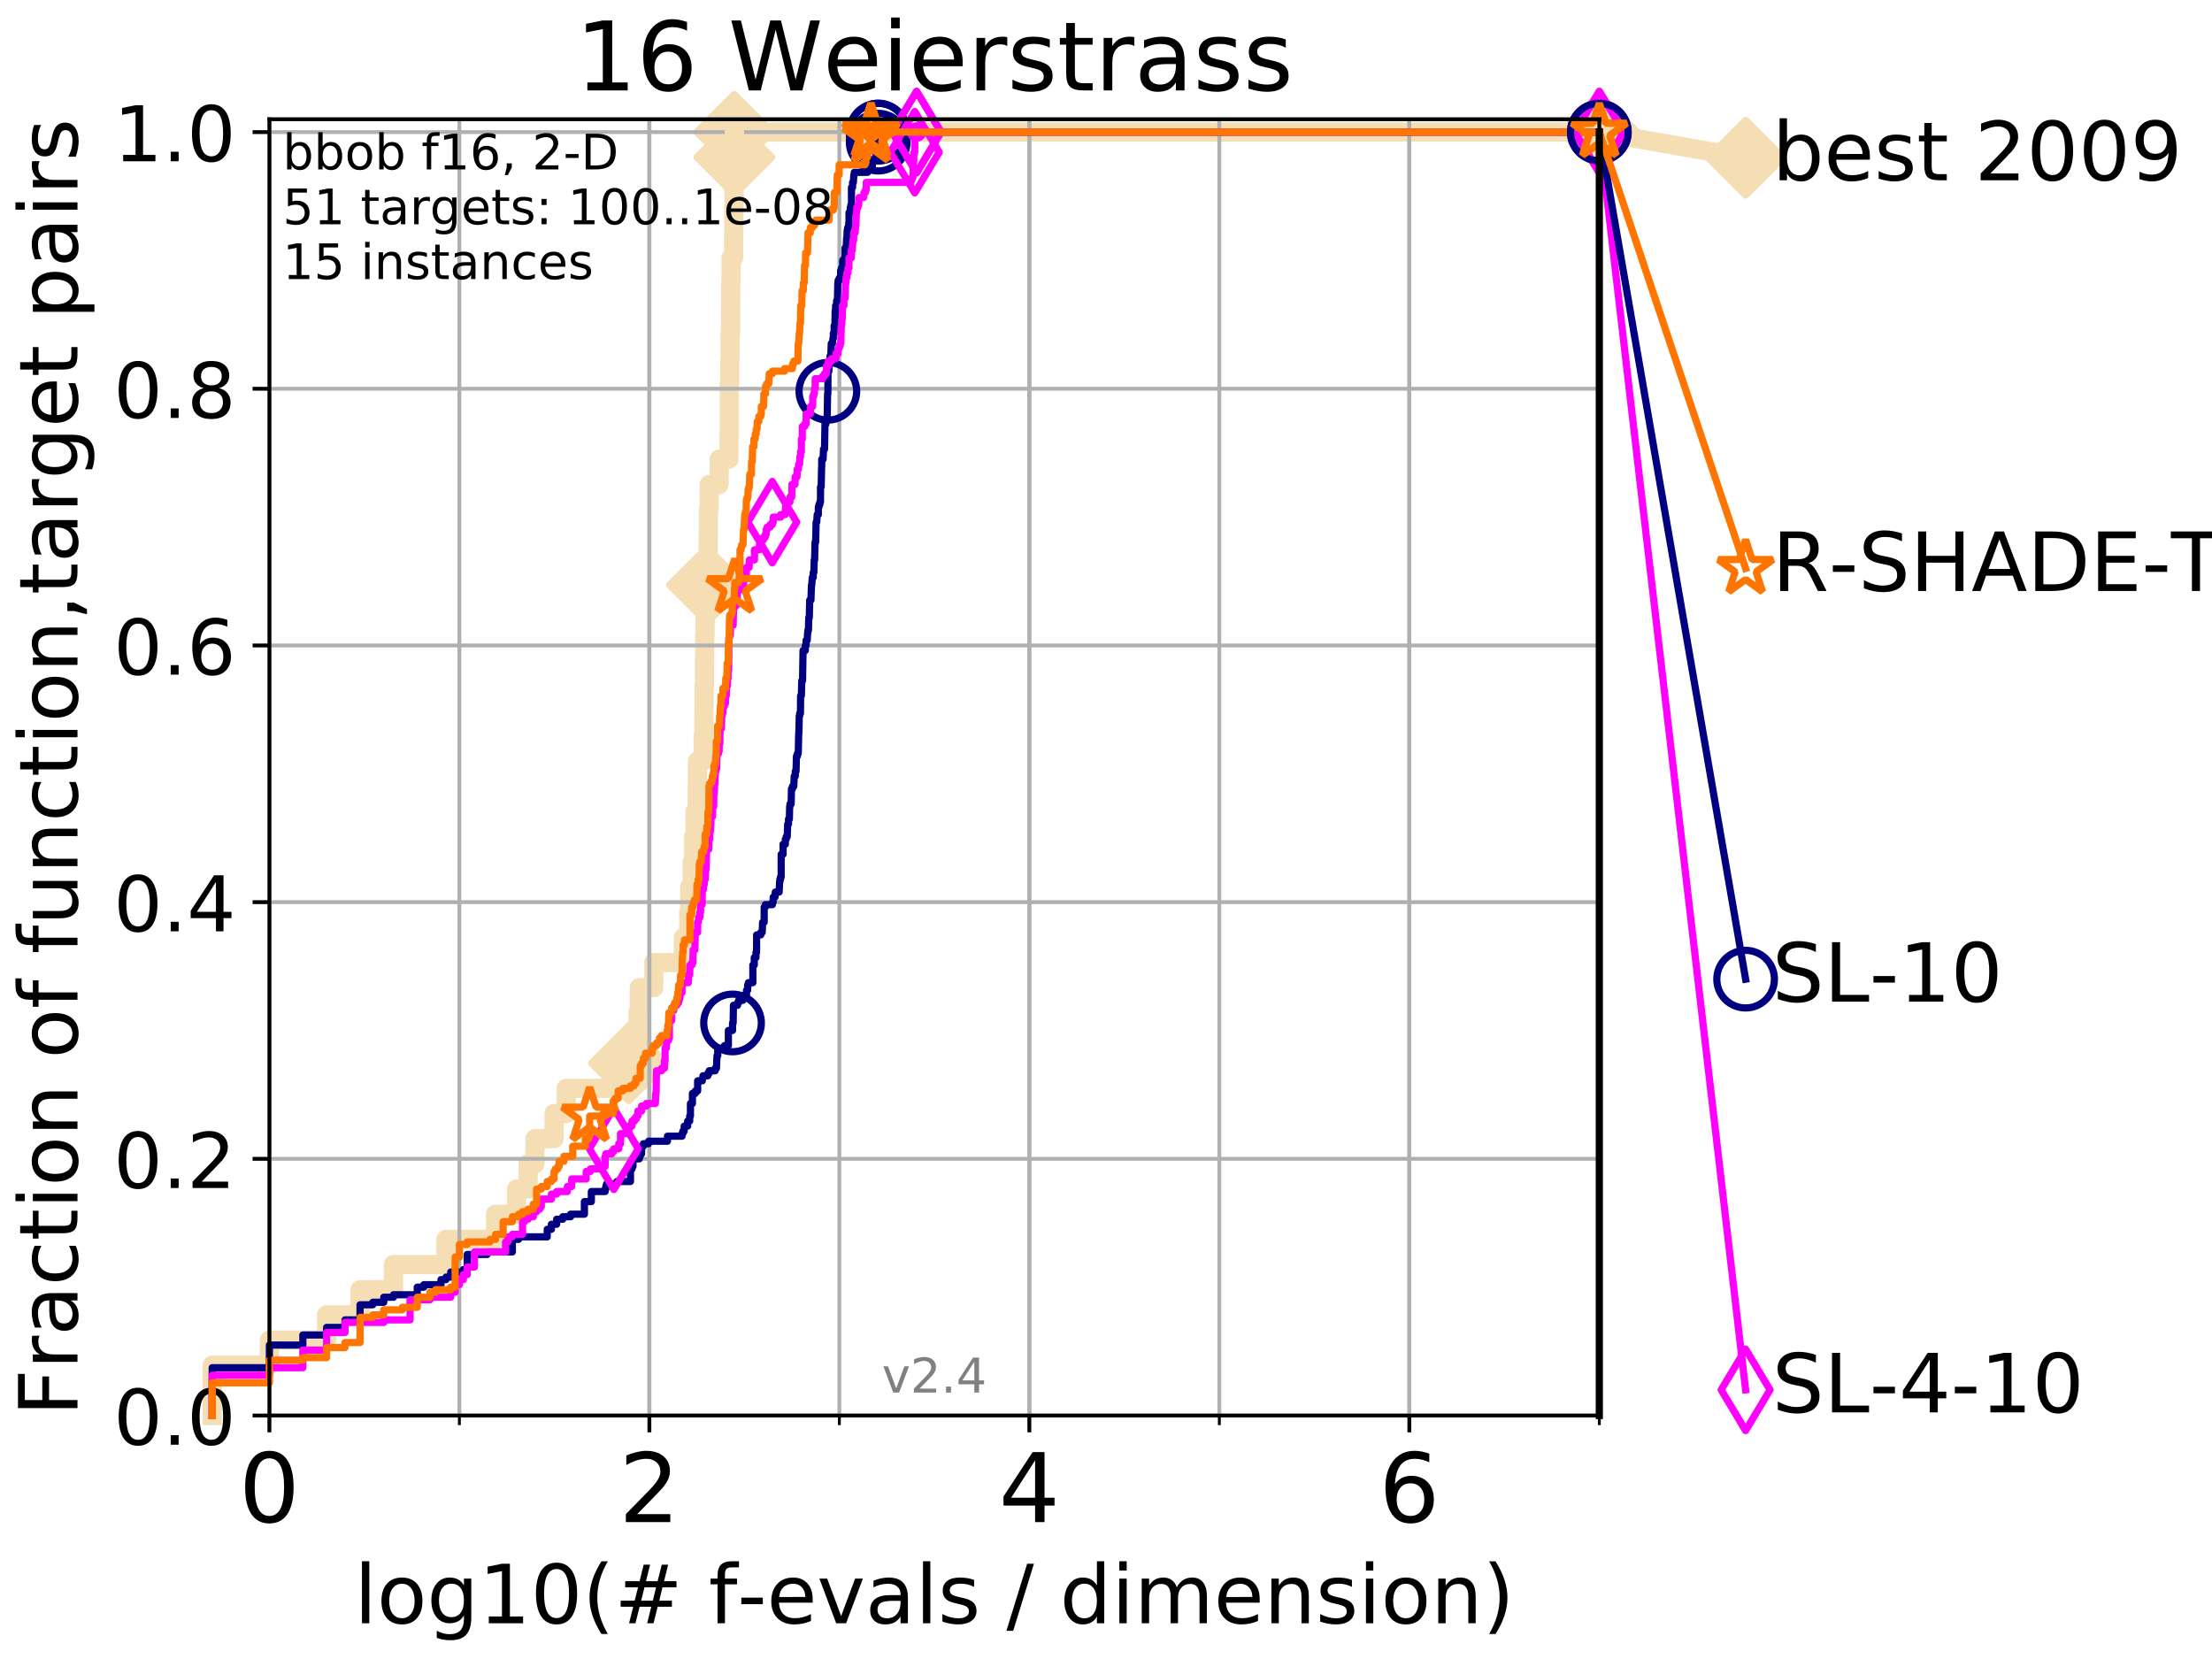 <?xml version="1.0" encoding="utf-8" standalone="no"?>
<!DOCTYPE svg PUBLIC "-//W3C//DTD SVG 1.1//EN"
  "http://www.w3.org/Graphics/SVG/1.1/DTD/svg11.dtd">
<!-- Created with matplotlib (http://matplotlib.org/) -->
<svg height="345.6pt" version="1.1" viewBox="0 0 460.8 345.6" width="460.8pt" xmlns="http://www.w3.org/2000/svg" xmlns:xlink="http://www.w3.org/1999/xlink">
 <defs>
  <style type="text/css">
*{stroke-linecap:butt;stroke-linejoin:round;}
  </style>
 </defs>
 <g id="figure_1">
  <g id="patch_1">
   <path d="M 0 345.6 
L 460.8 345.6 
L 460.8 0 
L 0 0 
z
" style="fill:#ffffff;"/>
  </g>
  <g id="axes_1">
   <g id="patch_2">
    <path d="M 56.12 294.88 
L 333.168 294.88 
L 333.168 24.84 
L 56.12 24.84 
z
" style="fill:#ffffff;"/>
   </g>
   <g id="line2d_1">
    <path d="M 44.206 294.88 
L 44.206 284.395 
L 56.12 284.395 
L 56.12 279.153 
L 68.034 279.153 
L 68.034 273.91 
L 75.004 273.91 
L 75.004 268.668 
L 81.973 268.668 
L 81.973 263.425 
L 92.905 263.425 
L 92.905 258.183 
L 103.231 258.183 
L 103.231 252.94 
L 107.613 252.94 
L 107.613 247.698 
L 110.015 247.698 
L 110.015 242.455 
L 111.448 242.455 
L 111.448 237.213 
L 115.421 237.213 
L 115.421 231.97 
L 117.953 231.97 
L 117.953 226.728 
L 127.471 226.728 
L 127.471 221.485 
L 131.006 221.485 
L 131.006 216.243 
L 132.883 216.243 
L 132.883 211 
L 133.177 211 
L 133.177 205.758 
L 136.197 205.758 
L 136.197 200.515 
L 142.36 200.515 
L 142.36 195.273 
L 143.462 195.273 
L 143.462 190.03 
L 143.675 190.03 
L 143.675 184.788 
L 144.194 184.788 
L 144.194 179.546 
L 144.498 179.546 
L 144.498 174.303 
L 144.797 174.303 
L 144.797 169.061 
L 145.236 169.061 
L 145.236 163.818 
L 145.284 163.818 
L 145.284 158.576 
L 146.489 158.576 
L 146.489 153.333 
L 146.623 153.333 
L 146.623 148.091 
L 146.667 148.091 
L 146.667 142.848 
L 146.756 142.848 
L 146.756 137.606 
L 146.8 137.606 
L 146.8 132.363 
L 146.887 132.363 
L 146.887 127.121 
L 147.277 127.121 
L 147.277 121.878 
L 147.404 121.878 
L 147.404 116.636 
L 147.531 116.636 
L 147.531 111.393 
L 147.573 111.393 
L 147.573 106.151 
L 147.741 106.151 
L 147.741 100.908 
L 149.816 100.908 
L 149.816 95.666 
L 151.865 95.666 
L 151.865 90.423 
L 151.93 90.423 
L 151.93 79.938 
L 152.028 79.938 
L 152.028 74.696 
L 152.093 74.696 
L 152.093 69.453 
L 152.189 69.453 
L 152.189 64.211 
L 152.221 64.211 
L 152.221 58.969 
L 152.285 58.969 
L 152.285 53.726 
L 152.82 53.726 
L 152.82 48.484 
L 152.851 48.484 
L 152.851 43.241 
L 152.913 43.241 
L 152.913 32.756 
L 152.974 32.756 
L 152.974 27.514 
L 333.168 27.514 
" style="fill:none;stroke:#f5deb3;stroke-linecap:square;stroke-width:4;"/>
   </g>
   <g id="line2d_2">
    <defs>
     <path d="M -0 7.778 
L 7.778 0 
L 0 -7.778 
L -7.778 -0 
z
" id="mef8b188388" style="stroke:#f5deb3;stroke-linejoin:miter;stroke-width:1.5;"/>
    </defs>
    <g>
     <use style="fill:#f5deb3;stroke:#f5deb3;stroke-linejoin:miter;stroke-width:1.5;" x="131.006" xlink:href="#mef8b188388" y="221.485"/>
     <use style="fill:#f5deb3;stroke:#f5deb3;stroke-linejoin:miter;stroke-width:1.5;" x="147.277" xlink:href="#mef8b188388" y="121.878"/>
     <use style="fill:#f5deb3;stroke:#f5deb3;stroke-linejoin:miter;stroke-width:1.5;" x="152.974" xlink:href="#mef8b188388" y="32.756"/>
     <use style="fill:#f5deb3;stroke:#f5deb3;stroke-linejoin:miter;stroke-width:1.5;" x="152.974" xlink:href="#mef8b188388" y="27.514"/>
     <use style="fill:#f5deb3;stroke:#f5deb3;stroke-linejoin:miter;stroke-width:1.5;" x="152.974" xlink:href="#mef8b188388" y="27.514"/>
     <use style="fill:#f5deb3;stroke:#f5deb3;stroke-linejoin:miter;stroke-width:1.5;" x="333.168" xlink:href="#mef8b188388" y="27.514"/>
    </g>
   </g>
   <g id="line2d_3">
    <path style="fill:none;stroke:#f5deb3;stroke-linecap:square;stroke-width:4;"/>
    <g/>
   </g>
   <g id="line2d_4">
    <path d="M 333.168 27.514 
L 363.643 32.861 
" style="fill:none;stroke:#f5deb3;stroke-linecap:square;stroke-width:4;"/>
    <g>
     <use style="fill:#f5deb3;stroke:#f5deb3;stroke-linejoin:miter;stroke-width:1.5;" x="333.168" xlink:href="#mef8b188388" y="27.514"/>
     <use style="fill:#f5deb3;stroke:#f5deb3;stroke-linejoin:miter;stroke-width:1.5;" x="363.643" xlink:href="#mef8b188388" y="32.861"/>
    </g>
   </g>
   <g id="matplotlib.axis_1">
    <g id="xtick_1">
     <g id="line2d_5">
      <path clip-path="url(#p70b323ec29)" d="M 56.12 294.88 
L 56.12 24.84 
" style="fill:none;stroke:#b0b0b0;stroke-linecap:square;stroke-width:0.8;"/>
     </g>
     <g id="line2d_6">
      <defs>
       <path d="M 0 0 
L 0 3.5 
" id="m21e9fbd237" style="stroke:#000000;stroke-width:0.8;"/>
      </defs>
      <g>
       <use style="stroke:#000000;stroke-width:0.8;" x="56.12" xlink:href="#m21e9fbd237" y="294.88"/>
      </g>
     </g>
     <g id="text_1">
      <!-- 0 -->
      <defs>
       <path d="M 31.781 66.406 
Q 24.172 66.406 20.328 58.906 
Q 16.5 51.422 16.5 36.375 
Q 16.5 21.391 20.328 13.891 
Q 24.172 6.391 31.781 6.391 
Q 39.453 6.391 43.281 13.891 
Q 47.125 21.391 47.125 36.375 
Q 47.125 51.422 43.281 58.906 
Q 39.453 66.406 31.781 66.406 
z
M 31.781 74.219 
Q 44.047 74.219 50.516 64.516 
Q 56.984 54.828 56.984 36.375 
Q 56.984 17.969 50.516 8.266 
Q 44.047 -1.422 31.781 -1.422 
Q 19.531 -1.422 13.062 8.266 
Q 6.594 17.969 6.594 36.375 
Q 6.594 54.828 13.062 64.516 
Q 19.531 74.219 31.781 74.219 
z
" id="DejaVuSans-30"/>
      </defs>
      <g transform="translate(49.758 317.077)scale(0.2 -0.2)">
       <use xlink:href="#DejaVuSans-30"/>
      </g>
     </g>
    </g>
    <g id="xtick_2">
     <g id="line2d_7">
      <path clip-path="url(#p70b323ec29)" d="M 135.277 294.88 
L 135.277 24.84 
" style="fill:none;stroke:#b0b0b0;stroke-linecap:square;stroke-width:0.8;"/>
     </g>
     <g id="line2d_8">
      <g>
       <use style="stroke:#000000;stroke-width:0.8;" x="135.277" xlink:href="#m21e9fbd237" y="294.88"/>
      </g>
     </g>
     <g id="text_2">
      <!-- 2 -->
      <defs>
       <path d="M 19.188 8.297 
L 53.609 8.297 
L 53.609 0 
L 7.328 0 
L 7.328 8.297 
Q 12.938 14.109 22.625 23.891 
Q 32.328 33.688 34.812 36.531 
Q 39.547 41.844 41.422 45.531 
Q 43.312 49.219 43.312 52.781 
Q 43.312 58.594 39.234 62.25 
Q 35.156 65.922 28.609 65.922 
Q 23.969 65.922 18.812 64.312 
Q 13.672 62.703 7.812 59.422 
L 7.812 69.391 
Q 13.766 71.781 18.938 73 
Q 24.125 74.219 28.422 74.219 
Q 39.75 74.219 46.484 68.547 
Q 53.219 62.891 53.219 53.422 
Q 53.219 48.922 51.531 44.891 
Q 49.859 40.875 45.406 35.406 
Q 44.188 33.984 37.641 27.219 
Q 31.109 20.453 19.188 8.297 
z
" id="DejaVuSans-32"/>
      </defs>
      <g transform="translate(128.914 317.077)scale(0.2 -0.2)">
       <use xlink:href="#DejaVuSans-32"/>
      </g>
     </g>
    </g>
    <g id="xtick_3">
     <g id="line2d_9">
      <path clip-path="url(#p70b323ec29)" d="M 214.433 294.88 
L 214.433 24.84 
" style="fill:none;stroke:#b0b0b0;stroke-linecap:square;stroke-width:0.8;"/>
     </g>
     <g id="line2d_10">
      <g>
       <use style="stroke:#000000;stroke-width:0.8;" x="214.433" xlink:href="#m21e9fbd237" y="294.88"/>
      </g>
     </g>
     <g id="text_3">
      <!-- 4 -->
      <defs>
       <path d="M 37.797 64.312 
L 12.891 25.391 
L 37.797 25.391 
z
M 35.203 72.906 
L 47.609 72.906 
L 47.609 25.391 
L 58.016 25.391 
L 58.016 17.188 
L 47.609 17.188 
L 47.609 0 
L 37.797 0 
L 37.797 17.188 
L 4.891 17.188 
L 4.891 26.703 
z
" id="DejaVuSans-34"/>
      </defs>
      <g transform="translate(208.071 317.077)scale(0.2 -0.2)">
       <use xlink:href="#DejaVuSans-34"/>
      </g>
     </g>
    </g>
    <g id="xtick_4">
     <g id="line2d_11">
      <path clip-path="url(#p70b323ec29)" d="M 293.59 294.88 
L 293.59 24.84 
" style="fill:none;stroke:#b0b0b0;stroke-linecap:square;stroke-width:0.8;"/>
     </g>
     <g id="line2d_12">
      <g>
       <use style="stroke:#000000;stroke-width:0.8;" x="293.59" xlink:href="#m21e9fbd237" y="294.88"/>
      </g>
     </g>
     <g id="text_4">
      <!-- 6 -->
      <defs>
       <path d="M 33.016 40.375 
Q 26.375 40.375 22.484 35.828 
Q 18.609 31.297 18.609 23.391 
Q 18.609 15.531 22.484 10.953 
Q 26.375 6.391 33.016 6.391 
Q 39.656 6.391 43.531 10.953 
Q 47.406 15.531 47.406 23.391 
Q 47.406 31.297 43.531 35.828 
Q 39.656 40.375 33.016 40.375 
z
M 52.594 71.297 
L 52.594 62.312 
Q 48.875 64.062 45.094 64.984 
Q 41.312 65.922 37.594 65.922 
Q 27.828 65.922 22.672 59.328 
Q 17.531 52.734 16.797 39.406 
Q 19.672 43.656 24.016 45.922 
Q 28.375 48.188 33.594 48.188 
Q 44.578 48.188 50.953 41.516 
Q 57.328 34.859 57.328 23.391 
Q 57.328 12.156 50.688 5.359 
Q 44.047 -1.422 33.016 -1.422 
Q 20.359 -1.422 13.672 8.266 
Q 6.984 17.969 6.984 36.375 
Q 6.984 53.656 15.188 63.938 
Q 23.391 74.219 37.203 74.219 
Q 40.922 74.219 44.703 73.484 
Q 48.484 72.75 52.594 71.297 
z
" id="DejaVuSans-36"/>
      </defs>
      <g transform="translate(287.227 317.077)scale(0.2 -0.2)">
       <use xlink:href="#DejaVuSans-36"/>
      </g>
     </g>
    </g>
    <g id="xtick_5">
     <g id="line2d_13">
      <path clip-path="url(#p70b323ec29)" d="M 56.12 294.88 
L 56.12 24.84 
" style="fill:none;stroke:#b0b0b0;stroke-linecap:square;stroke-width:0.8;"/>
     </g>
     <g id="line2d_14">
      <defs>
       <path d="M 0 0 
L 0 2 
" id="mb0a0a9cad3" style="stroke:#000000;stroke-width:0.6;"/>
      </defs>
      <g>
       <use style="stroke:#000000;stroke-width:0.6;" x="56.12" xlink:href="#mb0a0a9cad3" y="294.88"/>
      </g>
     </g>
    </g>
    <g id="xtick_6">
     <g id="line2d_15">
      <path clip-path="url(#p70b323ec29)" d="M 95.698 294.88 
L 95.698 24.84 
" style="fill:none;stroke:#b0b0b0;stroke-linecap:square;stroke-width:0.8;"/>
     </g>
     <g id="line2d_16">
      <g>
       <use style="stroke:#000000;stroke-width:0.6;" x="95.698" xlink:href="#mb0a0a9cad3" y="294.88"/>
      </g>
     </g>
    </g>
    <g id="xtick_7">
     <g id="line2d_17">
      <path clip-path="url(#p70b323ec29)" d="M 135.277 294.88 
L 135.277 24.84 
" style="fill:none;stroke:#b0b0b0;stroke-linecap:square;stroke-width:0.8;"/>
     </g>
     <g id="line2d_18">
      <g>
       <use style="stroke:#000000;stroke-width:0.6;" x="135.277" xlink:href="#mb0a0a9cad3" y="294.88"/>
      </g>
     </g>
    </g>
    <g id="xtick_8">
     <g id="line2d_19">
      <path clip-path="url(#p70b323ec29)" d="M 174.855 294.88 
L 174.855 24.84 
" style="fill:none;stroke:#b0b0b0;stroke-linecap:square;stroke-width:0.8;"/>
     </g>
     <g id="line2d_20">
      <g>
       <use style="stroke:#000000;stroke-width:0.6;" x="174.855" xlink:href="#mb0a0a9cad3" y="294.88"/>
      </g>
     </g>
    </g>
    <g id="xtick_9">
     <g id="line2d_21">
      <path clip-path="url(#p70b323ec29)" d="M 214.433 294.88 
L 214.433 24.84 
" style="fill:none;stroke:#b0b0b0;stroke-linecap:square;stroke-width:0.8;"/>
     </g>
     <g id="line2d_22">
      <g>
       <use style="stroke:#000000;stroke-width:0.6;" x="214.433" xlink:href="#mb0a0a9cad3" y="294.88"/>
      </g>
     </g>
    </g>
    <g id="xtick_10">
     <g id="line2d_23">
      <path clip-path="url(#p70b323ec29)" d="M 254.011 294.88 
L 254.011 24.84 
" style="fill:none;stroke:#b0b0b0;stroke-linecap:square;stroke-width:0.8;"/>
     </g>
     <g id="line2d_24">
      <g>
       <use style="stroke:#000000;stroke-width:0.6;" x="254.011" xlink:href="#mb0a0a9cad3" y="294.88"/>
      </g>
     </g>
    </g>
    <g id="xtick_11">
     <g id="line2d_25">
      <path clip-path="url(#p70b323ec29)" d="M 293.59 294.88 
L 293.59 24.84 
" style="fill:none;stroke:#b0b0b0;stroke-linecap:square;stroke-width:0.8;"/>
     </g>
     <g id="line2d_26">
      <g>
       <use style="stroke:#000000;stroke-width:0.6;" x="293.59" xlink:href="#mb0a0a9cad3" y="294.88"/>
      </g>
     </g>
    </g>
    <g id="xtick_12">
     <g id="line2d_27">
      <path clip-path="url(#p70b323ec29)" d="M 333.168 294.88 
L 333.168 24.84 
" style="fill:none;stroke:#b0b0b0;stroke-linecap:square;stroke-width:0.8;"/>
     </g>
     <g id="line2d_28">
      <g>
       <use style="stroke:#000000;stroke-width:0.6;" x="333.168" xlink:href="#mb0a0a9cad3" y="294.88"/>
      </g>
     </g>
    </g>
    <g id="text_5">
     <!-- log10(# f-evals / dimension) -->
     <defs>
      <path d="M 9.422 75.984 
L 18.406 75.984 
L 18.406 0 
L 9.422 0 
z
" id="DejaVuSans-6c"/>
      <path d="M 30.609 48.391 
Q 23.391 48.391 19.188 42.75 
Q 14.984 37.109 14.984 27.297 
Q 14.984 17.484 19.156 11.844 
Q 23.344 6.203 30.609 6.203 
Q 37.797 6.203 41.984 11.859 
Q 46.188 17.531 46.188 27.297 
Q 46.188 37.016 41.984 42.703 
Q 37.797 48.391 30.609 48.391 
z
M 30.609 56 
Q 42.328 56 49.016 48.375 
Q 55.719 40.766 55.719 27.297 
Q 55.719 13.875 49.016 6.219 
Q 42.328 -1.422 30.609 -1.422 
Q 18.844 -1.422 12.172 6.219 
Q 5.516 13.875 5.516 27.297 
Q 5.516 40.766 12.172 48.375 
Q 18.844 56 30.609 56 
z
" id="DejaVuSans-6f"/>
      <path d="M 45.406 27.984 
Q 45.406 37.75 41.375 43.109 
Q 37.359 48.484 30.078 48.484 
Q 22.859 48.484 18.828 43.109 
Q 14.797 37.75 14.797 27.984 
Q 14.797 18.266 18.828 12.891 
Q 22.859 7.516 30.078 7.516 
Q 37.359 7.516 41.375 12.891 
Q 45.406 18.266 45.406 27.984 
z
M 54.391 6.781 
Q 54.391 -7.172 48.188 -13.984 
Q 42 -20.797 29.203 -20.797 
Q 24.469 -20.797 20.266 -20.094 
Q 16.062 -19.391 12.109 -17.922 
L 12.109 -9.188 
Q 16.062 -11.328 19.922 -12.344 
Q 23.781 -13.375 27.781 -13.375 
Q 36.625 -13.375 41.016 -8.766 
Q 45.406 -4.156 45.406 5.172 
L 45.406 9.625 
Q 42.625 4.781 38.281 2.391 
Q 33.938 0 27.875 0 
Q 17.828 0 11.672 7.656 
Q 5.516 15.328 5.516 27.984 
Q 5.516 40.672 11.672 48.328 
Q 17.828 56 27.875 56 
Q 33.938 56 38.281 53.609 
Q 42.625 51.219 45.406 46.391 
L 45.406 54.688 
L 54.391 54.688 
z
" id="DejaVuSans-67"/>
      <path d="M 12.406 8.297 
L 28.516 8.297 
L 28.516 63.922 
L 10.984 60.406 
L 10.984 69.391 
L 28.422 72.906 
L 38.281 72.906 
L 38.281 8.297 
L 54.391 8.297 
L 54.391 0 
L 12.406 0 
z
" id="DejaVuSans-31"/>
      <path d="M 31 75.875 
Q 24.469 64.656 21.281 53.656 
Q 18.109 42.672 18.109 31.391 
Q 18.109 20.125 21.312 9.062 
Q 24.516 -2 31 -13.188 
L 23.188 -13.188 
Q 15.875 -1.703 12.234 9.375 
Q 8.594 20.453 8.594 31.391 
Q 8.594 42.281 12.203 53.312 
Q 15.828 64.359 23.188 75.875 
z
" id="DejaVuSans-28"/>
      <path d="M 51.125 44 
L 36.922 44 
L 32.812 27.688 
L 47.125 27.688 
z
M 43.797 71.781 
L 38.719 51.516 
L 52.984 51.516 
L 58.109 71.781 
L 65.922 71.781 
L 60.891 51.516 
L 76.125 51.516 
L 76.125 44 
L 58.984 44 
L 54.984 27.688 
L 70.516 27.688 
L 70.516 20.219 
L 53.078 20.219 
L 48 0 
L 40.188 0 
L 45.219 20.219 
L 30.906 20.219 
L 25.875 0 
L 18.016 0 
L 23.094 20.219 
L 7.719 20.219 
L 7.719 27.688 
L 24.906 27.688 
L 29 44 
L 13.281 44 
L 13.281 51.516 
L 30.906 51.516 
L 35.891 71.781 
z
" id="DejaVuSans-23"/>
      <path id="DejaVuSans-20"/>
      <path d="M 37.109 75.984 
L 37.109 68.5 
L 28.516 68.5 
Q 23.688 68.5 21.797 66.547 
Q 19.922 64.594 19.922 59.516 
L 19.922 54.688 
L 34.719 54.688 
L 34.719 47.703 
L 19.922 47.703 
L 19.922 0 
L 10.891 0 
L 10.891 47.703 
L 2.297 47.703 
L 2.297 54.688 
L 10.891 54.688 
L 10.891 58.5 
Q 10.891 67.625 15.141 71.797 
Q 19.391 75.984 28.609 75.984 
z
" id="DejaVuSans-66"/>
      <path d="M 4.891 31.391 
L 31.203 31.391 
L 31.203 23.391 
L 4.891 23.391 
z
" id="DejaVuSans-2d"/>
      <path d="M 56.203 29.594 
L 56.203 25.203 
L 14.891 25.203 
Q 15.484 15.922 20.484 11.062 
Q 25.484 6.203 34.422 6.203 
Q 39.594 6.203 44.453 7.469 
Q 49.312 8.734 54.109 11.281 
L 54.109 2.781 
Q 49.266 0.734 44.188 -0.344 
Q 39.109 -1.422 33.891 -1.422 
Q 20.797 -1.422 13.156 6.188 
Q 5.516 13.812 5.516 26.812 
Q 5.516 40.234 12.766 48.109 
Q 20.016 56 32.328 56 
Q 43.359 56 49.781 48.891 
Q 56.203 41.797 56.203 29.594 
z
M 47.219 32.234 
Q 47.125 39.594 43.094 43.984 
Q 39.062 48.391 32.422 48.391 
Q 24.906 48.391 20.391 44.141 
Q 15.875 39.891 15.188 32.172 
z
" id="DejaVuSans-65"/>
      <path d="M 2.984 54.688 
L 12.5 54.688 
L 29.594 8.797 
L 46.688 54.688 
L 56.203 54.688 
L 35.688 0 
L 23.484 0 
z
" id="DejaVuSans-76"/>
      <path d="M 34.281 27.484 
Q 23.391 27.484 19.188 25 
Q 14.984 22.516 14.984 16.5 
Q 14.984 11.719 18.141 8.906 
Q 21.297 6.109 26.703 6.109 
Q 34.188 6.109 38.703 11.406 
Q 43.219 16.703 43.219 25.484 
L 43.219 27.484 
z
M 52.203 31.203 
L 52.203 0 
L 43.219 0 
L 43.219 8.297 
Q 40.141 3.328 35.547 0.953 
Q 30.953 -1.422 24.312 -1.422 
Q 15.922 -1.422 10.953 3.297 
Q 6 8.016 6 15.922 
Q 6 25.141 12.172 29.828 
Q 18.359 34.516 30.609 34.516 
L 43.219 34.516 
L 43.219 35.406 
Q 43.219 41.609 39.141 45 
Q 35.062 48.391 27.688 48.391 
Q 23 48.391 18.547 47.266 
Q 14.109 46.141 10.016 43.891 
L 10.016 52.203 
Q 14.938 54.109 19.578 55.047 
Q 24.219 56 28.609 56 
Q 40.484 56 46.344 49.844 
Q 52.203 43.703 52.203 31.203 
z
" id="DejaVuSans-61"/>
      <path d="M 44.281 53.078 
L 44.281 44.578 
Q 40.484 46.531 36.375 47.5 
Q 32.281 48.484 27.875 48.484 
Q 21.188 48.484 17.844 46.438 
Q 14.5 44.391 14.5 40.281 
Q 14.5 37.156 16.891 35.375 
Q 19.281 33.594 26.516 31.984 
L 29.594 31.297 
Q 39.156 29.25 43.188 25.516 
Q 47.219 21.781 47.219 15.094 
Q 47.219 7.469 41.188 3.016 
Q 35.156 -1.422 24.609 -1.422 
Q 20.219 -1.422 15.453 -0.562 
Q 10.688 0.297 5.422 2 
L 5.422 11.281 
Q 10.406 8.688 15.234 7.391 
Q 20.062 6.109 24.812 6.109 
Q 31.156 6.109 34.562 8.281 
Q 37.984 10.453 37.984 14.406 
Q 37.984 18.062 35.516 20.016 
Q 33.062 21.969 24.703 23.781 
L 21.578 24.516 
Q 13.234 26.266 9.516 29.906 
Q 5.812 33.547 5.812 39.891 
Q 5.812 47.609 11.281 51.797 
Q 16.75 56 26.812 56 
Q 31.781 56 36.172 55.266 
Q 40.578 54.547 44.281 53.078 
z
" id="DejaVuSans-73"/>
      <path d="M 25.391 72.906 
L 33.688 72.906 
L 8.297 -9.281 
L 0 -9.281 
z
" id="DejaVuSans-2f"/>
      <path d="M 45.406 46.391 
L 45.406 75.984 
L 54.391 75.984 
L 54.391 0 
L 45.406 0 
L 45.406 8.203 
Q 42.578 3.328 38.25 0.953 
Q 33.938 -1.422 27.875 -1.422 
Q 17.969 -1.422 11.734 6.484 
Q 5.516 14.406 5.516 27.297 
Q 5.516 40.188 11.734 48.094 
Q 17.969 56 27.875 56 
Q 33.938 56 38.25 53.625 
Q 42.578 51.266 45.406 46.391 
z
M 14.797 27.297 
Q 14.797 17.391 18.875 11.75 
Q 22.953 6.109 30.078 6.109 
Q 37.203 6.109 41.297 11.75 
Q 45.406 17.391 45.406 27.297 
Q 45.406 37.203 41.297 42.844 
Q 37.203 48.484 30.078 48.484 
Q 22.953 48.484 18.875 42.844 
Q 14.797 37.203 14.797 27.297 
z
" id="DejaVuSans-64"/>
      <path d="M 9.422 54.688 
L 18.406 54.688 
L 18.406 0 
L 9.422 0 
z
M 9.422 75.984 
L 18.406 75.984 
L 18.406 64.594 
L 9.422 64.594 
z
" id="DejaVuSans-69"/>
      <path d="M 52 44.188 
Q 55.375 50.25 60.062 53.125 
Q 64.75 56 71.094 56 
Q 79.641 56 84.281 50.016 
Q 88.922 44.047 88.922 33.016 
L 88.922 0 
L 79.891 0 
L 79.891 32.719 
Q 79.891 40.578 77.094 44.375 
Q 74.312 48.188 68.609 48.188 
Q 61.625 48.188 57.562 43.547 
Q 53.516 38.922 53.516 30.906 
L 53.516 0 
L 44.484 0 
L 44.484 32.719 
Q 44.484 40.625 41.703 44.406 
Q 38.922 48.188 33.109 48.188 
Q 26.219 48.188 22.156 43.531 
Q 18.109 38.875 18.109 30.906 
L 18.109 0 
L 9.078 0 
L 9.078 54.688 
L 18.109 54.688 
L 18.109 46.188 
Q 21.188 51.219 25.484 53.609 
Q 29.781 56 35.688 56 
Q 41.656 56 45.828 52.969 
Q 50 49.953 52 44.188 
z
" id="DejaVuSans-6d"/>
      <path d="M 54.891 33.016 
L 54.891 0 
L 45.906 0 
L 45.906 32.719 
Q 45.906 40.484 42.875 44.328 
Q 39.844 48.188 33.797 48.188 
Q 26.516 48.188 22.312 43.547 
Q 18.109 38.922 18.109 30.906 
L 18.109 0 
L 9.078 0 
L 9.078 54.688 
L 18.109 54.688 
L 18.109 46.188 
Q 21.344 51.125 25.703 53.562 
Q 30.078 56 35.797 56 
Q 45.219 56 50.047 50.172 
Q 54.891 44.344 54.891 33.016 
z
" id="DejaVuSans-6e"/>
      <path d="M 8.016 75.875 
L 15.828 75.875 
Q 23.141 64.359 26.781 53.312 
Q 30.422 42.281 30.422 31.391 
Q 30.422 20.453 26.781 9.375 
Q 23.141 -1.703 15.828 -13.188 
L 8.016 -13.188 
Q 14.5 -2 17.703 9.062 
Q 20.906 20.125 20.906 31.391 
Q 20.906 42.672 17.703 53.656 
Q 14.5 64.656 8.016 75.875 
z
" id="DejaVuSans-29"/>
     </defs>
     <g transform="translate(73.803 338.154)scale(0.17 -0.17)">
      <use xlink:href="#DejaVuSans-6c"/>
      <use x="27.783" xlink:href="#DejaVuSans-6f"/>
      <use x="88.965" xlink:href="#DejaVuSans-67"/>
      <use x="152.441" xlink:href="#DejaVuSans-31"/>
      <use x="216.064" xlink:href="#DejaVuSans-30"/>
      <use x="279.688" xlink:href="#DejaVuSans-28"/>
      <use x="318.701" xlink:href="#DejaVuSans-23"/>
      <use x="402.49" xlink:href="#DejaVuSans-20"/>
      <use x="434.277" xlink:href="#DejaVuSans-66"/>
      <use x="469.404" xlink:href="#DejaVuSans-2d"/>
      <use x="505.488" xlink:href="#DejaVuSans-65"/>
      <use x="567.012" xlink:href="#DejaVuSans-76"/>
      <use x="626.191" xlink:href="#DejaVuSans-61"/>
      <use x="687.471" xlink:href="#DejaVuSans-6c"/>
      <use x="715.254" xlink:href="#DejaVuSans-73"/>
      <use x="767.354" xlink:href="#DejaVuSans-20"/>
      <use x="799.141" xlink:href="#DejaVuSans-2f"/>
      <use x="832.832" xlink:href="#DejaVuSans-20"/>
      <use x="864.619" xlink:href="#DejaVuSans-64"/>
      <use x="928.096" xlink:href="#DejaVuSans-69"/>
      <use x="955.879" xlink:href="#DejaVuSans-6d"/>
      <use x="1053.291" xlink:href="#DejaVuSans-65"/>
      <use x="1114.814" xlink:href="#DejaVuSans-6e"/>
      <use x="1178.193" xlink:href="#DejaVuSans-73"/>
      <use x="1230.293" xlink:href="#DejaVuSans-69"/>
      <use x="1258.076" xlink:href="#DejaVuSans-6f"/>
      <use x="1319.258" xlink:href="#DejaVuSans-6e"/>
      <use x="1382.637" xlink:href="#DejaVuSans-29"/>
     </g>
    </g>
   </g>
   <g id="matplotlib.axis_2">
    <g id="ytick_1">
     <g id="line2d_29">
      <path clip-path="url(#p70b323ec29)" d="M 56.12 294.88 
L 333.168 294.88 
" style="fill:none;stroke:#b0b0b0;stroke-linecap:square;stroke-width:0.8;"/>
     </g>
     <g id="line2d_30">
      <defs>
       <path d="M 0 0 
L -3.5 0 
" id="m172789aa56" style="stroke:#000000;stroke-width:0.8;"/>
      </defs>
      <g>
       <use style="stroke:#000000;stroke-width:0.8;" x="56.12" xlink:href="#m172789aa56" y="294.88"/>
      </g>
     </g>
     <g id="text_6">
      <!-- 0.0 -->
      <defs>
       <path d="M 10.688 12.406 
L 21 12.406 
L 21 0 
L 10.688 0 
z
" id="DejaVuSans-2e"/>
      </defs>
      <g transform="translate(23.675 300.959)scale(0.16 -0.16)">
       <use xlink:href="#DejaVuSans-30"/>
       <use x="63.623" xlink:href="#DejaVuSans-2e"/>
       <use x="95.41" xlink:href="#DejaVuSans-30"/>
      </g>
     </g>
    </g>
    <g id="ytick_2">
     <g id="line2d_31">
      <path clip-path="url(#p70b323ec29)" d="M 56.12 241.407 
L 333.168 241.407 
" style="fill:none;stroke:#b0b0b0;stroke-linecap:square;stroke-width:0.8;"/>
     </g>
     <g id="line2d_32">
      <g>
       <use style="stroke:#000000;stroke-width:0.8;" x="56.12" xlink:href="#m172789aa56" y="241.407"/>
      </g>
     </g>
     <g id="text_7">
      <!-- 0.2 -->
      <g transform="translate(23.675 247.485)scale(0.16 -0.16)">
       <use xlink:href="#DejaVuSans-30"/>
       <use x="63.623" xlink:href="#DejaVuSans-2e"/>
       <use x="95.41" xlink:href="#DejaVuSans-32"/>
      </g>
     </g>
    </g>
    <g id="ytick_3">
     <g id="line2d_33">
      <path clip-path="url(#p70b323ec29)" d="M 56.12 187.933 
L 333.168 187.933 
" style="fill:none;stroke:#b0b0b0;stroke-linecap:square;stroke-width:0.8;"/>
     </g>
     <g id="line2d_34">
      <g>
       <use style="stroke:#000000;stroke-width:0.8;" x="56.12" xlink:href="#m172789aa56" y="187.933"/>
      </g>
     </g>
     <g id="text_8">
      <!-- 0.4 -->
      <g transform="translate(23.675 194.012)scale(0.16 -0.16)">
       <use xlink:href="#DejaVuSans-30"/>
       <use x="63.623" xlink:href="#DejaVuSans-2e"/>
       <use x="95.41" xlink:href="#DejaVuSans-34"/>
      </g>
     </g>
    </g>
    <g id="ytick_4">
     <g id="line2d_35">
      <path clip-path="url(#p70b323ec29)" d="M 56.12 134.46 
L 333.168 134.46 
" style="fill:none;stroke:#b0b0b0;stroke-linecap:square;stroke-width:0.8;"/>
     </g>
     <g id="line2d_36">
      <g>
       <use style="stroke:#000000;stroke-width:0.8;" x="56.12" xlink:href="#m172789aa56" y="134.46"/>
      </g>
     </g>
     <g id="text_9">
      <!-- 0.6 -->
      <g transform="translate(23.675 140.539)scale(0.16 -0.16)">
       <use xlink:href="#DejaVuSans-30"/>
       <use x="63.623" xlink:href="#DejaVuSans-2e"/>
       <use x="95.41" xlink:href="#DejaVuSans-36"/>
      </g>
     </g>
    </g>
    <g id="ytick_5">
     <g id="line2d_37">
      <path clip-path="url(#p70b323ec29)" d="M 56.12 80.987 
L 333.168 80.987 
" style="fill:none;stroke:#b0b0b0;stroke-linecap:square;stroke-width:0.8;"/>
     </g>
     <g id="line2d_38">
      <g>
       <use style="stroke:#000000;stroke-width:0.8;" x="56.12" xlink:href="#m172789aa56" y="80.987"/>
      </g>
     </g>
     <g id="text_10">
      <!-- 0.8 -->
      <defs>
       <path d="M 31.781 34.625 
Q 24.75 34.625 20.719 30.859 
Q 16.703 27.094 16.703 20.516 
Q 16.703 13.922 20.719 10.156 
Q 24.75 6.391 31.781 6.391 
Q 38.812 6.391 42.859 10.172 
Q 46.922 13.969 46.922 20.516 
Q 46.922 27.094 42.891 30.859 
Q 38.875 34.625 31.781 34.625 
z
M 21.922 38.812 
Q 15.578 40.375 12.031 44.719 
Q 8.5 49.078 8.5 55.328 
Q 8.5 64.062 14.719 69.141 
Q 20.953 74.219 31.781 74.219 
Q 42.672 74.219 48.875 69.141 
Q 55.078 64.062 55.078 55.328 
Q 55.078 49.078 51.531 44.719 
Q 48 40.375 41.703 38.812 
Q 48.828 37.156 52.797 32.312 
Q 56.781 27.484 56.781 20.516 
Q 56.781 9.906 50.312 4.234 
Q 43.844 -1.422 31.781 -1.422 
Q 19.734 -1.422 13.25 4.234 
Q 6.781 9.906 6.781 20.516 
Q 6.781 27.484 10.781 32.312 
Q 14.797 37.156 21.922 38.812 
z
M 18.312 54.391 
Q 18.312 48.734 21.844 45.562 
Q 25.391 42.391 31.781 42.391 
Q 38.141 42.391 41.719 45.562 
Q 45.312 48.734 45.312 54.391 
Q 45.312 60.062 41.719 63.234 
Q 38.141 66.406 31.781 66.406 
Q 25.391 66.406 21.844 63.234 
Q 18.312 60.062 18.312 54.391 
z
" id="DejaVuSans-38"/>
      </defs>
      <g transform="translate(23.675 87.066)scale(0.16 -0.16)">
       <use xlink:href="#DejaVuSans-30"/>
       <use x="63.623" xlink:href="#DejaVuSans-2e"/>
       <use x="95.41" xlink:href="#DejaVuSans-38"/>
      </g>
     </g>
    </g>
    <g id="ytick_6">
     <g id="line2d_39">
      <path clip-path="url(#p70b323ec29)" d="M 56.12 27.514 
L 333.168 27.514 
" style="fill:none;stroke:#b0b0b0;stroke-linecap:square;stroke-width:0.8;"/>
     </g>
     <g id="line2d_40">
      <g>
       <use style="stroke:#000000;stroke-width:0.8;" x="56.12" xlink:href="#m172789aa56" y="27.514"/>
      </g>
     </g>
     <g id="text_11">
      <!-- 1.0 -->
      <g transform="translate(23.675 33.592)scale(0.16 -0.16)">
       <use xlink:href="#DejaVuSans-31"/>
       <use x="63.623" xlink:href="#DejaVuSans-2e"/>
       <use x="95.41" xlink:href="#DejaVuSans-30"/>
      </g>
     </g>
    </g>
    <g id="text_12">
     <!-- Fraction of function,target pairs -->
     <defs>
      <path d="M 9.812 72.906 
L 51.703 72.906 
L 51.703 64.594 
L 19.672 64.594 
L 19.672 43.109 
L 48.578 43.109 
L 48.578 34.812 
L 19.672 34.812 
L 19.672 0 
L 9.812 0 
z
" id="DejaVuSans-46"/>
      <path d="M 41.109 46.297 
Q 39.594 47.172 37.812 47.578 
Q 36.031 48 33.891 48 
Q 26.266 48 22.188 43.047 
Q 18.109 38.094 18.109 28.812 
L 18.109 0 
L 9.078 0 
L 9.078 54.688 
L 18.109 54.688 
L 18.109 46.188 
Q 20.953 51.172 25.484 53.578 
Q 30.031 56 36.531 56 
Q 37.453 56 38.578 55.875 
Q 39.703 55.766 41.062 55.516 
z
" id="DejaVuSans-72"/>
      <path d="M 48.781 52.594 
L 48.781 44.188 
Q 44.969 46.297 41.141 47.344 
Q 37.312 48.391 33.406 48.391 
Q 24.656 48.391 19.812 42.844 
Q 14.984 37.312 14.984 27.297 
Q 14.984 17.281 19.812 11.734 
Q 24.656 6.203 33.406 6.203 
Q 37.312 6.203 41.141 7.25 
Q 44.969 8.297 48.781 10.406 
L 48.781 2.094 
Q 45.016 0.344 40.984 -0.531 
Q 36.969 -1.422 32.422 -1.422 
Q 20.062 -1.422 12.781 6.344 
Q 5.516 14.109 5.516 27.297 
Q 5.516 40.672 12.859 48.328 
Q 20.219 56 33.016 56 
Q 37.156 56 41.109 55.141 
Q 45.062 54.297 48.781 52.594 
z
" id="DejaVuSans-63"/>
      <path d="M 18.312 70.219 
L 18.312 54.688 
L 36.812 54.688 
L 36.812 47.703 
L 18.312 47.703 
L 18.312 18.016 
Q 18.312 11.328 20.141 9.422 
Q 21.969 7.516 27.594 7.516 
L 36.812 7.516 
L 36.812 0 
L 27.594 0 
Q 17.188 0 13.234 3.875 
Q 9.281 7.766 9.281 18.016 
L 9.281 47.703 
L 2.688 47.703 
L 2.688 54.688 
L 9.281 54.688 
L 9.281 70.219 
z
" id="DejaVuSans-74"/>
      <path d="M 8.5 21.578 
L 8.5 54.688 
L 17.484 54.688 
L 17.484 21.922 
Q 17.484 14.156 20.5 10.266 
Q 23.531 6.391 29.594 6.391 
Q 36.859 6.391 41.078 11.031 
Q 45.312 15.672 45.312 23.688 
L 45.312 54.688 
L 54.297 54.688 
L 54.297 0 
L 45.312 0 
L 45.312 8.406 
Q 42.047 3.422 37.719 1 
Q 33.406 -1.422 27.688 -1.422 
Q 18.266 -1.422 13.375 4.438 
Q 8.5 10.297 8.5 21.578 
z
M 31.109 56 
z
" id="DejaVuSans-75"/>
      <path d="M 11.719 12.406 
L 22.016 12.406 
L 22.016 4 
L 14.016 -11.625 
L 7.719 -11.625 
L 11.719 4 
z
" id="DejaVuSans-2c"/>
      <path d="M 18.109 8.203 
L 18.109 -20.797 
L 9.078 -20.797 
L 9.078 54.688 
L 18.109 54.688 
L 18.109 46.391 
Q 20.953 51.266 25.266 53.625 
Q 29.594 56 35.594 56 
Q 45.562 56 51.781 48.094 
Q 58.016 40.188 58.016 27.297 
Q 58.016 14.406 51.781 6.484 
Q 45.562 -1.422 35.594 -1.422 
Q 29.594 -1.422 25.266 0.953 
Q 20.953 3.328 18.109 8.203 
z
M 48.688 27.297 
Q 48.688 37.203 44.609 42.844 
Q 40.531 48.484 33.406 48.484 
Q 26.266 48.484 22.188 42.844 
Q 18.109 37.203 18.109 27.297 
Q 18.109 17.391 22.188 11.75 
Q 26.266 6.109 33.406 6.109 
Q 40.531 6.109 44.609 11.75 
Q 48.688 17.391 48.688 27.297 
z
" id="DejaVuSans-70"/>
     </defs>
     <g transform="translate(16.14 294.999)rotate(-90)scale(0.17 -0.17)">
      <use xlink:href="#DejaVuSans-46"/>
      <use x="57.41" xlink:href="#DejaVuSans-72"/>
      <use x="98.523" xlink:href="#DejaVuSans-61"/>
      <use x="159.803" xlink:href="#DejaVuSans-63"/>
      <use x="214.783" xlink:href="#DejaVuSans-74"/>
      <use x="253.992" xlink:href="#DejaVuSans-69"/>
      <use x="281.775" xlink:href="#DejaVuSans-6f"/>
      <use x="342.957" xlink:href="#DejaVuSans-6e"/>
      <use x="406.336" xlink:href="#DejaVuSans-20"/>
      <use x="438.123" xlink:href="#DejaVuSans-6f"/>
      <use x="499.305" xlink:href="#DejaVuSans-66"/>
      <use x="534.51" xlink:href="#DejaVuSans-20"/>
      <use x="566.297" xlink:href="#DejaVuSans-66"/>
      <use x="601.502" xlink:href="#DejaVuSans-75"/>
      <use x="664.881" xlink:href="#DejaVuSans-6e"/>
      <use x="728.26" xlink:href="#DejaVuSans-63"/>
      <use x="783.24" xlink:href="#DejaVuSans-74"/>
      <use x="822.449" xlink:href="#DejaVuSans-69"/>
      <use x="850.232" xlink:href="#DejaVuSans-6f"/>
      <use x="911.414" xlink:href="#DejaVuSans-6e"/>
      <use x="974.793" xlink:href="#DejaVuSans-2c"/>
      <use x="1006.58" xlink:href="#DejaVuSans-74"/>
      <use x="1045.789" xlink:href="#DejaVuSans-61"/>
      <use x="1107.068" xlink:href="#DejaVuSans-72"/>
      <use x="1148.166" xlink:href="#DejaVuSans-67"/>
      <use x="1211.643" xlink:href="#DejaVuSans-65"/>
      <use x="1273.166" xlink:href="#DejaVuSans-74"/>
      <use x="1312.375" xlink:href="#DejaVuSans-20"/>
      <use x="1344.162" xlink:href="#DejaVuSans-70"/>
      <use x="1407.639" xlink:href="#DejaVuSans-61"/>
      <use x="1468.918" xlink:href="#DejaVuSans-69"/>
      <use x="1496.701" xlink:href="#DejaVuSans-72"/>
      <use x="1537.814" xlink:href="#DejaVuSans-73"/>
     </g>
    </g>
   </g>
   <g id="line2d_41">
    <defs>
     <path d="M 0 1.5 
C 0.398 1.5 0.779 1.342 1.061 1.061 
C 1.342 0.779 1.5 0.398 1.5 0 
C 1.5 -0.398 1.342 -0.779 1.061 -1.061 
C 0.779 -1.342 0.398 -1.5 0 -1.5 
C -0.398 -1.5 -0.779 -1.342 -1.061 -1.061 
C -1.342 -0.779 -1.5 -0.398 -1.5 0 
C -1.5 0.398 -1.342 0.779 -1.061 1.061 
C -0.779 1.342 -0.398 1.5 0 1.5 
z
" id="mb76535438e" style="stroke:#f5deb3;"/>
    </defs>
    <g>
     <use style="fill:#f5deb3;stroke:#f5deb3;" x="152.974" xlink:href="#mb76535438e" y="27.514"/>
     <use style="fill:#f5deb3;stroke:#f5deb3;" x="152.974" xlink:href="#mb76535438e" y="27.514"/>
    </g>
   </g>
   <g id="line2d_42">
    <defs>
     <path d="M 0 1.5 
C 0.398 1.5 0.779 1.342 1.061 1.061 
C 1.342 0.779 1.5 0.398 1.5 0 
C 1.5 -0.398 1.342 -0.779 1.061 -1.061 
C 0.779 -1.342 0.398 -1.5 0 -1.5 
C -0.398 -1.5 -0.779 -1.342 -1.061 -1.061 
C -1.342 -0.779 -1.5 -0.398 -1.5 0 
C -1.5 0.398 -1.342 0.779 -1.061 1.061 
C -0.779 1.342 -0.398 1.5 0 1.5 
z
" id="me27c6579f1" style="stroke:#000080;"/>
    </defs>
    <g>
     <use style="fill:#000080;stroke:#000080;" x="182.944" xlink:href="#me27c6579f1" y="27.514"/>
     <use style="fill:#000080;stroke:#000080;" x="182.944" xlink:href="#me27c6579f1" y="27.514"/>
    </g>
   </g>
   <g id="line2d_43">
    <path d="M 44.206 294.88 
L 44.206 284.919 
L 56.12 284.919 
L 56.12 280.201 
L 63.089 280.201 
L 63.089 278.104 
L 68.034 278.104 
L 68.034 276.531 
L 71.87 276.531 
L 71.87 274.959 
L 75.004 274.959 
L 75.004 271.813 
L 77.653 271.813 
L 77.653 271.289 
L 79.949 271.289 
L 79.949 270.24 
L 81.973 270.24 
L 81.973 269.716 
L 86.918 269.716 
L 86.918 268.143 
L 88.294 268.143 
L 88.294 267.619 
L 91.863 267.619 
L 91.863 266.571 
L 92.905 266.571 
L 92.905 266.046 
L 93.887 266.046 
L 93.887 264.998 
L 96.537 264.998 
L 96.537 264.474 
L 97.337 264.474 
L 97.337 261.328 
L 101.482 261.328 
L 101.482 260.804 
L 106.731 260.804 
L 106.731 258.183 
L 108.037 258.183 
L 108.037 257.658 
L 113.999 257.658 
L 113.999 256.086 
L 114.866 256.086 
L 114.866 255.037 
L 115.958 255.037 
L 115.958 253.989 
L 117.232 253.989 
L 117.232 253.464 
L 118.87 253.464 
L 118.87 252.94 
L 121.741 252.94 
L 121.741 250.319 
L 123.19 250.319 
L 123.19 248.222 
L 126.061 248.222 
L 126.061 247.698 
L 126.207 247.698 
L 126.207 247.173 
L 126.352 247.173 
L 126.352 246.649 
L 128.521 246.649 
L 128.521 246.125 
L 131.333 246.125 
L 131.333 243.504 
L 131.655 243.504 
L 131.655 242.979 
L 131.865 242.979 
L 131.865 241.407 
L 133.177 241.407 
L 133.177 240.882 
L 133.37 240.882 
L 133.37 240.358 
L 133.655 240.358 
L 133.655 238.785 
L 134.029 238.785 
L 134.029 238.261 
L 135.104 238.261 
L 135.104 237.737 
L 139.043 237.737 
L 139.043 236.689 
L 142.073 236.689 
L 142.073 236.164 
L 142.246 236.164 
L 142.246 235.64 
L 142.53 235.64 
L 142.53 234.592 
L 143.248 234.592 
L 143.248 233.543 
L 143.675 233.543 
L 143.675 232.495 
L 143.832 232.495 
L 143.832 229.873 
L 144.245 229.873 
L 144.245 227.776 
L 144.846 227.776 
L 144.846 227.252 
L 145.332 227.252 
L 145.332 225.155 
L 146.309 225.155 
L 146.309 224.631 
L 146.444 224.631 
L 146.444 224.107 
L 147.447 224.107 
L 147.447 223.582 
L 147.741 223.582 
L 147.741 223.058 
L 148.985 223.058 
L 148.985 222.534 
L 149.254 222.534 
L 149.33 220.437 
L 149.367 220.437 
L 149.367 219.913 
L 149.518 219.913 
L 149.518 218.34 
L 150.923 218.34 
L 150.923 217.816 
L 151.734 217.816 
L 151.734 214.67 
L 152.602 214.67 
L 152.602 213.097 
L 152.727 213.097 
L 152.789 209.428 
L 153.637 209.428 
L 153.637 208.903 
L 153.871 208.903 
L 153.871 208.379 
L 154.752 208.379 
L 154.752 207.855 
L 155.026 207.855 
L 155.026 207.331 
L 155.51 207.331 
L 155.51 206.282 
L 155.746 206.282 
L 155.746 205.234 
L 155.902 205.234 
L 155.902 204.709 
L 156.834 204.709 
L 156.834 201.04 
L 157.126 201.04 
L 157.126 199.467 
L 157.484 199.467 
L 157.484 198.418 
L 157.602 198.418 
L 157.625 194.749 
L 158.493 194.749 
L 158.493 194.224 
L 158.78 194.224 
L 158.867 192.127 
L 159.191 192.127 
L 159.191 188.982 
L 159.424 188.982 
L 159.424 188.458 
L 160.899 188.458 
L 160.899 187.933 
L 161.053 187.933 
L 161.072 186.885 
L 161.451 186.885 
L 161.507 185.836 
L 162.31 185.836 
L 162.399 183.739 
L 162.452 183.739 
L 162.452 183.215 
L 162.593 183.215 
L 162.593 182.691 
L 162.733 182.691 
L 162.733 177.973 
L 163.129 177.973 
L 163.129 175.876 
L 163.598 175.876 
L 163.598 174.827 
L 163.779 174.827 
L 163.779 174.303 
L 163.991 174.303 
L 164.087 171.682 
L 164.263 171.682 
L 164.263 170.633 
L 164.438 170.633 
L 164.501 168.012 
L 164.563 168.012 
L 164.563 167.488 
L 164.812 167.488 
L 164.873 164.342 
L 165.072 164.342 
L 165.072 163.818 
L 165.358 163.818 
L 165.447 161.721 
L 165.669 161.721 
L 165.669 160.673 
L 165.829 160.673 
L 165.916 157.527 
L 166.103 157.527 
L 166.103 157.003 
L 166.288 157.003 
L 166.387 152.809 
L 166.415 152.809 
L 166.499 149.139 
L 166.583 149.139 
L 166.583 148.615 
L 166.749 148.615 
L 166.776 144.945 
L 166.94 144.945 
L 167.022 141.8 
L 167.184 141.8 
L 167.291 135.509 
L 167.765 135.509 
L 167.765 134.46 
L 167.92 134.46 
L 167.92 133.412 
L 168.15 133.412 
L 168.238 131.839 
L 168.289 131.839 
L 168.289 131.315 
L 168.414 131.315 
L 168.477 128.693 
L 168.589 128.693 
L 168.675 125.024 
L 168.932 125.024 
L 169.04 121.878 
L 169.113 121.878 
L 169.208 120.306 
L 169.41 120.306 
L 169.41 119.257 
L 169.539 119.257 
L 169.621 116.636 
L 169.702 116.636 
L 169.783 112.966 
L 169.91 112.966 
L 170.013 108.772 
L 170.138 108.772 
L 170.239 107.199 
L 170.474 107.199 
L 170.474 105.627 
L 170.606 105.627 
L 170.606 105.102 
L 170.792 105.102 
L 170.792 104.578 
L 170.922 104.578 
L 170.933 101.433 
L 171.062 101.433 
L 171.158 97.239 
L 171.18 97.239 
L 171.18 95.666 
L 171.465 95.666 
L 171.559 93.569 
L 171.766 93.569 
L 171.858 88.326 
L 172.051 88.326 
L 172.102 87.278 
L 172.312 87.278 
L 172.402 82.035 
L 172.461 82.035 
L 172.491 77.317 
L 172.677 77.317 
L 172.765 75.22 
L 172.91 75.22 
L 172.91 74.172 
L 173.072 74.172 
L 173.168 71.55 
L 173.412 71.55 
L 173.515 70.502 
L 173.598 70.502 
L 173.598 69.453 
L 173.764 69.453 
L 173.764 67.881 
L 173.928 67.881 
L 173.982 64.735 
L 174.072 64.735 
L 174.072 63.687 
L 174.278 63.687 
L 174.278 62.638 
L 174.455 62.638 
L 174.534 58.969 
L 174.586 58.969 
L 174.586 58.444 
L 174.838 58.444 
L 174.838 57.92 
L 175.119 57.92 
L 175.119 56.347 
L 175.304 56.347 
L 175.304 55.823 
L 175.554 55.823 
L 175.554 54.25 
L 175.921 54.25 
L 175.921 53.726 
L 176.05 53.726 
L 176.05 51.629 
L 176.273 51.629 
L 176.376 49.532 
L 176.423 49.532 
L 176.493 47.959 
L 176.587 47.959 
L 176.587 47.435 
L 176.749 47.435 
L 176.826 46.387 
L 176.864 46.387 
L 176.864 44.29 
L 177.13 44.29 
L 177.13 43.241 
L 177.25 43.241 
L 177.25 42.717 
L 177.376 42.717 
L 177.376 39.047 
L 177.605 39.047 
L 177.605 37.999 
L 177.773 37.999 
L 177.867 36.426 
L 177.967 36.426 
L 177.967 35.902 
L 180.736 35.902 
L 180.736 35.377 
L 181.53 35.377 
L 181.53 34.853 
L 181.727 34.853 
L 181.727 33.28 
L 182.498 33.28 
L 182.542 30.135 
L 182.674 30.135 
L 182.674 29.611 
L 182.944 29.611 
L 182.944 27.514 
L 333.168 27.514 
L 333.168 27.514 
" style="fill:none;stroke:#000080;stroke-linecap:square;stroke-width:1.5;"/>
   </g>
   <g id="line2d_44">
    <defs>
     <path d="M 0 6 
C 1.591 6 3.117 5.368 4.243 4.243 
C 5.368 3.117 6 1.591 6 0 
C 6 -1.591 5.368 -3.117 4.243 -4.243 
C 3.117 -5.368 1.591 -6 0 -6 
C -1.591 -6 -3.117 -5.368 -4.243 -4.243 
C -5.368 -3.117 -6 -1.591 -6 0 
C -6 1.591 -5.368 3.117 -4.243 4.243 
C -3.117 5.368 -1.591 6 0 6 
z
" id="md89cb28c8c" style="stroke:#000080;stroke-width:1.5;"/>
    </defs>
    <g>
     <use style="fill-opacity:0;stroke:#000080;stroke-width:1.5;" x="152.602" xlink:href="#md89cb28c8c" y="213.097"/>
     <use style="fill-opacity:0;stroke:#000080;stroke-width:1.5;" x="172.461" xlink:href="#md89cb28c8c" y="81.511"/>
     <use style="fill-opacity:0;stroke:#000080;stroke-width:1.5;" x="182.944" xlink:href="#md89cb28c8c" y="29.611"/>
     <use style="fill-opacity:0;stroke:#000080;stroke-width:1.5;" x="182.944" xlink:href="#md89cb28c8c" y="27.514"/>
     <use style="fill-opacity:0;stroke:#000080;stroke-width:1.5;" x="182.944" xlink:href="#md89cb28c8c" y="27.514"/>
     <use style="fill-opacity:0;stroke:#000080;stroke-width:1.5;" x="333.168" xlink:href="#md89cb28c8c" y="27.514"/>
    </g>
   </g>
   <g id="line2d_45">
    <path style="fill:none;stroke:#000080;stroke-linecap:square;stroke-width:1.5;"/>
    <g/>
   </g>
   <g id="line2d_46">
    <defs>
     <path d="M 0 1.5 
C 0.398 1.5 0.779 1.342 1.061 1.061 
C 1.342 0.779 1.5 0.398 1.5 0 
C 1.5 -0.398 1.342 -0.779 1.061 -1.061 
C 0.779 -1.342 0.398 -1.5 0 -1.5 
C -0.398 -1.5 -0.779 -1.342 -1.061 -1.061 
C -1.342 -0.779 -1.5 -0.398 -1.5 0 
C -1.5 0.398 -1.342 0.779 -1.061 1.061 
C -0.779 1.342 -0.398 1.5 0 1.5 
z
" id="mbb474b5af7" style="stroke:#ff00ff;"/>
    </defs>
    <g>
     <use style="fill:#ff00ff;stroke:#ff00ff;" x="190.945" xlink:href="#mbb474b5af7" y="27.514"/>
     <use style="fill:#ff00ff;stroke:#ff00ff;" x="190.945" xlink:href="#mbb474b5af7" y="27.514"/>
    </g>
   </g>
   <g id="line2d_47">
    <path d="M 44.206 294.88 
L 44.206 286.492 
L 56.12 286.492 
L 56.12 284.919 
L 63.089 284.919 
L 63.089 281.25 
L 68.034 281.25 
L 68.034 277.58 
L 71.87 277.58 
L 71.87 275.483 
L 79.949 275.483 
L 79.949 274.959 
L 85.422 274.959 
L 85.422 270.765 
L 89.568 270.765 
L 89.568 270.24 
L 93.887 270.24 
L 93.887 269.192 
L 94.817 269.192 
L 94.817 267.619 
L 95.698 267.619 
L 95.698 266.571 
L 96.537 266.571 
L 96.537 265.522 
L 97.337 265.522 
L 97.337 263.949 
L 98.832 263.949 
L 98.832 260.804 
L 105.317 260.804 
L 105.317 258.707 
L 105.802 258.707 
L 105.802 257.658 
L 106.731 257.658 
L 106.731 257.134 
L 108.856 257.134 
L 108.856 254.513 
L 109.251 254.513 
L 109.251 253.989 
L 110.015 253.989 
L 110.015 253.464 
L 111.101 253.464 
L 111.101 252.416 
L 111.788 252.416 
L 111.788 251.892 
L 112.45 251.892 
L 112.45 251.367 
L 112.771 251.367 
L 112.771 249.795 
L 114.866 249.795 
L 114.866 248.746 
L 115.958 248.746 
L 115.958 248.222 
L 118.187 248.222 
L 118.187 247.173 
L 119.092 247.173 
L 119.092 245.601 
L 122.115 245.601 
L 122.115 244.028 
L 123.015 244.028 
L 123.015 243.504 
L 125.001 243.504 
L 125.001 242.979 
L 126.061 242.979 
L 126.061 240.882 
L 126.207 240.882 
L 126.207 240.358 
L 127.471 240.358 
L 127.471 239.834 
L 127.872 239.834 
L 127.872 239.31 
L 128.898 239.31 
L 128.898 238.261 
L 129.268 238.261 
L 129.268 236.164 
L 130.446 236.164 
L 130.446 235.64 
L 131.006 235.64 
L 131.006 234.592 
L 131.655 234.592 
L 131.655 233.543 
L 132.177 233.543 
L 132.177 233.019 
L 132.584 233.019 
L 132.584 232.495 
L 132.883 232.495 
L 132.883 231.446 
L 133.655 231.446 
L 133.655 230.398 
L 134.664 230.398 
L 134.664 229.873 
L 136.52 229.873 
L 136.599 227.776 
L 136.679 227.776 
L 136.758 223.058 
L 137.828 223.058 
L 137.828 222.534 
L 138.41 222.534 
L 138.41 220.961 
L 138.553 220.961 
L 138.553 218.34 
L 138.835 218.34 
L 138.835 216.767 
L 139.249 216.767 
L 139.249 216.243 
L 139.452 216.243 
L 139.452 212.573 
L 139.918 212.573 
L 139.918 210.476 
L 140.371 210.476 
L 140.371 209.428 
L 140.999 209.428 
L 140.999 208.903 
L 141.364 208.903 
L 141.364 208.379 
L 141.544 208.379 
L 141.544 207.855 
L 141.663 207.855 
L 141.663 206.806 
L 142.073 206.806 
L 142.073 205.234 
L 142.189 205.234 
L 142.189 204.709 
L 143.409 204.709 
L 143.409 203.137 
L 143.675 203.137 
L 143.727 201.04 
L 144.143 201.04 
L 144.143 200.515 
L 144.347 200.515 
L 144.397 197.894 
L 144.748 197.894 
L 144.846 194.224 
L 145.332 194.224 
L 145.332 192.127 
L 145.475 192.127 
L 145.57 191.079 
L 145.804 191.079 
L 145.804 190.03 
L 145.943 190.03 
L 145.943 188.458 
L 146.264 188.458 
L 146.309 185.312 
L 146.534 185.312 
L 146.534 184.264 
L 146.712 184.264 
L 146.712 183.215 
L 146.931 183.215 
L 146.975 181.118 
L 147.105 181.118 
L 147.191 176.924 
L 147.657 176.924 
L 147.657 174.827 
L 147.865 174.827 
L 147.865 173.255 
L 147.988 173.255 
L 148.07 171.682 
L 148.111 171.682 
L 148.111 170.109 
L 148.434 170.109 
L 148.474 168.012 
L 148.672 168.012 
L 148.711 165.391 
L 148.79 165.391 
L 148.868 163.294 
L 148.946 163.294 
L 149.023 160.673 
L 149.139 160.673 
L 149.139 160.148 
L 149.292 160.148 
L 149.367 157.003 
L 149.668 157.003 
L 149.668 156.479 
L 149.816 156.479 
L 149.816 154.906 
L 149.963 154.906 
L 149.999 151.76 
L 150.289 151.76 
L 150.36 149.139 
L 150.432 149.139 
L 150.432 148.615 
L 150.574 148.615 
L 150.574 147.566 
L 150.714 147.566 
L 150.714 147.042 
L 150.923 147.042 
L 150.923 146.518 
L 151.129 146.518 
L 151.129 144.945 
L 151.299 144.945 
L 151.333 142.848 
L 151.534 142.848 
L 151.601 141.275 
L 151.667 141.275 
L 151.667 139.703 
L 151.799 139.703 
L 151.832 132.887 
L 151.963 132.887 
L 151.963 132.363 
L 152.125 132.363 
L 152.189 130.266 
L 152.727 130.266 
L 152.82 126.596 
L 153.005 126.596 
L 153.005 126.072 
L 153.459 126.072 
L 153.548 124.499 
L 153.577 124.499 
L 153.577 122.927 
L 154.16 122.927 
L 154.16 122.403 
L 154.889 122.403 
L 154.944 120.306 
L 155.457 120.306 
L 155.483 118.209 
L 156.057 118.209 
L 156.108 116.636 
L 157.174 116.636 
L 157.174 114.539 
L 158.201 114.539 
L 158.201 113.49 
L 158.582 113.49 
L 158.582 112.442 
L 159.04 112.442 
L 159.04 111.918 
L 159.403 111.918 
L 159.403 111.393 
L 159.592 111.393 
L 159.592 110.345 
L 159.8 110.345 
L 159.8 109.821 
L 160.408 109.821 
L 160.408 109.296 
L 160.88 109.296 
L 160.88 108.772 
L 161.072 108.772 
L 161.072 107.724 
L 162.611 107.724 
L 162.611 107.199 
L 163.549 107.199 
L 163.648 105.627 
L 163.779 105.627 
L 163.877 104.578 
L 164.563 104.578 
L 164.563 103.53 
L 164.935 103.53 
L 164.98 100.908 
L 165.61 100.908 
L 165.639 99.336 
L 166.031 99.336 
L 166.074 97.763 
L 166.316 97.763 
L 166.373 96.714 
L 166.569 96.714 
L 166.624 95.142 
L 166.762 95.142 
L 166.762 94.093 
L 166.94 94.093 
L 166.94 91.472 
L 167.13 91.472 
L 167.13 88.851 
L 167.621 88.851 
L 167.621 88.326 
L 167.933 88.326 
L 167.933 86.229 
L 168.822 86.229 
L 168.822 84.657 
L 169.304 84.657 
L 169.304 82.56 
L 169.504 82.56 
L 169.504 82.035 
L 169.656 82.035 
L 169.656 80.987 
L 169.818 80.987 
L 169.818 78.89 
L 171.37 78.89 
L 171.37 78.366 
L 171.735 78.366 
L 171.735 77.841 
L 172.152 77.841 
L 172.152 76.269 
L 172.56 76.269 
L 172.56 75.22 
L 173.234 75.22 
L 173.234 74.696 
L 174.153 74.696 
L 174.153 73.647 
L 174.578 73.647 
L 174.578 72.599 
L 174.803 72.599 
L 174.803 72.075 
L 175.009 72.075 
L 175.009 71.55 
L 175.153 71.55 
L 175.254 67.881 
L 175.313 67.881 
L 175.421 66.308 
L 175.479 66.308 
L 175.488 63.687 
L 175.8 63.687 
L 175.8 62.114 
L 176.058 62.114 
L 176.146 58.969 
L 176.233 58.969 
L 176.233 57.92 
L 176.407 57.92 
L 176.407 56.872 
L 176.656 56.872 
L 176.656 55.823 
L 176.856 55.823 
L 176.856 53.726 
L 177.347 53.726 
L 177.347 52.153 
L 177.524 52.153 
L 177.627 50.581 
L 177.663 50.581 
L 177.663 50.056 
L 177.83 50.056 
L 177.83 48.484 
L 178.146 48.484 
L 178.238 46.911 
L 178.308 46.911 
L 178.385 44.29 
L 178.455 44.29 
L 178.476 43.241 
L 178.725 43.241 
L 178.725 42.717 
L 178.875 42.717 
L 178.97 41.144 
L 179.917 41.144 
L 179.975 40.096 
L 180.285 40.096 
L 180.285 39.571 
L 180.453 39.571 
L 180.453 37.999 
L 189.752 37.999 
L 189.752 37.474 
L 189.985 37.474 
L 189.985 36.95 
L 190.184 36.95 
L 190.278 33.805 
L 190.331 33.805 
L 190.39 31.708 
L 190.563 31.708 
L 190.563 28.562 
L 190.881 28.562 
L 190.945 27.514 
L 333.168 27.514 
L 333.168 27.514 
" style="fill:none;stroke:#ff00ff;stroke-linecap:square;stroke-width:1.5;"/>
   </g>
   <g id="line2d_48">
    <defs>
     <path d="M -0 8.485 
L 5.091 0 
L 0 -8.485 
L -5.091 -0 
z
" id="m6d8d5c2ed0" style="stroke:#ff00ff;stroke-linejoin:miter;stroke-width:1.5;"/>
    </defs>
    <g>
     <use style="fill-opacity:0;stroke:#ff00ff;stroke-linejoin:miter;stroke-width:1.5;" x="127.872" xlink:href="#m6d8d5c2ed0" y="239.31"/>
     <use style="fill-opacity:0;stroke:#ff00ff;stroke-linejoin:miter;stroke-width:1.5;" x="160.88" xlink:href="#m6d8d5c2ed0" y="108.772"/>
     <use style="fill-opacity:0;stroke:#ff00ff;stroke-linejoin:miter;stroke-width:1.5;" x="190.563" xlink:href="#m6d8d5c2ed0" y="31.708"/>
     <use style="fill-opacity:0;stroke:#ff00ff;stroke-linejoin:miter;stroke-width:1.5;" x="190.945" xlink:href="#m6d8d5c2ed0" y="27.514"/>
     <use style="fill-opacity:0;stroke:#ff00ff;stroke-linejoin:miter;stroke-width:1.5;" x="190.945" xlink:href="#m6d8d5c2ed0" y="27.514"/>
     <use style="fill-opacity:0;stroke:#ff00ff;stroke-linejoin:miter;stroke-width:1.5;" x="333.168" xlink:href="#m6d8d5c2ed0" y="27.514"/>
    </g>
   </g>
   <g id="line2d_49">
    <path style="fill:none;stroke:#ff00ff;stroke-linecap:square;stroke-width:1.5;"/>
    <g/>
   </g>
   <g id="line2d_50">
    <defs>
     <path d="M 0 1.5 
C 0.398 1.5 0.779 1.342 1.061 1.061 
C 1.342 0.779 1.5 0.398 1.5 0 
C 1.5 -0.398 1.342 -0.779 1.061 -1.061 
C 0.779 -1.342 0.398 -1.5 0 -1.5 
C -0.398 -1.5 -0.779 -1.342 -1.061 -1.061 
C -1.342 -0.779 -1.5 -0.398 -1.5 0 
C -1.5 0.398 -1.342 0.779 -1.061 1.061 
C -0.779 1.342 -0.398 1.5 0 1.5 
z
" id="m44fe6f2ce9" style="stroke:#ff7500;"/>
    </defs>
    <g>
     <use style="fill:#ff7500;stroke:#ff7500;" x="181.43" xlink:href="#m44fe6f2ce9" y="27.514"/>
     <use style="fill:#ff7500;stroke:#ff7500;" x="181.43" xlink:href="#m44fe6f2ce9" y="27.514"/>
    </g>
   </g>
   <g id="line2d_51">
    <path d="M 44.206 294.88 
L 44.206 288.065 
L 56.12 288.065 
L 56.12 283.347 
L 63.089 283.347 
L 63.089 282.822 
L 68.034 282.822 
L 68.034 280.725 
L 71.87 280.725 
L 71.87 279.677 
L 75.004 279.677 
L 75.004 274.434 
L 77.653 274.434 
L 77.653 273.91 
L 79.949 273.91 
L 79.949 272.862 
L 83.784 272.862 
L 83.784 272.337 
L 86.918 272.337 
L 86.918 270.24 
L 89.568 270.24 
L 89.568 269.192 
L 90.753 269.192 
L 90.753 268.668 
L 93.887 268.668 
L 93.887 268.143 
L 94.817 268.143 
L 94.817 261.852 
L 95.698 261.852 
L 95.698 259.231 
L 97.337 259.231 
L 97.337 258.707 
L 102.085 258.707 
L 102.085 258.183 
L 103.231 258.183 
L 103.231 257.134 
L 104.819 257.134 
L 104.819 254.513 
L 106.731 254.513 
L 106.731 253.464 
L 108.037 253.464 
L 108.037 252.94 
L 108.856 252.94 
L 108.856 252.416 
L 110.015 252.416 
L 110.015 251.892 
L 111.101 251.892 
L 111.101 250.843 
L 111.788 250.843 
L 111.788 247.698 
L 112.771 247.698 
L 112.771 247.173 
L 113.999 247.173 
L 113.999 246.125 
L 114.866 246.125 
L 114.866 245.601 
L 115.421 245.601 
L 115.421 244.028 
L 115.691 244.028 
L 115.691 243.504 
L 116.22 243.504 
L 116.22 242.979 
L 116.479 242.979 
L 116.479 241.931 
L 117.475 241.931 
L 117.475 240.882 
L 119.311 240.882 
L 119.311 238.785 
L 121.929 238.785 
L 121.929 237.213 
L 122.661 237.213 
L 122.661 236.689 
L 122.839 236.689 
L 122.839 232.495 
L 125.615 232.495 
L 125.615 231.97 
L 127.739 231.97 
L 127.739 229.349 
L 128.134 229.349 
L 128.134 228.825 
L 128.773 228.825 
L 128.773 227.252 
L 129.749 227.252 
L 129.749 226.728 
L 131.333 226.728 
L 131.333 226.204 
L 132.074 226.204 
L 132.074 225.679 
L 132.483 225.679 
L 132.483 224.631 
L 133.37 224.631 
L 133.37 222.01 
L 133.655 222.01 
L 133.655 221.485 
L 134.029 221.485 
L 134.029 220.437 
L 134.485 220.437 
L 134.485 219.388 
L 135.868 219.388 
L 135.868 218.34 
L 136.115 218.34 
L 136.115 217.816 
L 136.758 217.816 
L 136.758 217.291 
L 137.377 217.291 
L 137.377 216.243 
L 137.828 216.243 
L 137.828 215.719 
L 138.974 215.719 
L 138.974 214.67 
L 139.112 214.67 
L 139.112 213.622 
L 139.249 213.622 
L 139.317 211 
L 139.852 211 
L 139.918 209.952 
L 140.499 209.952 
L 140.562 208.903 
L 140.999 208.903 
L 140.999 207.855 
L 141.182 207.855 
L 141.182 206.806 
L 141.304 206.806 
L 141.364 205.234 
L 141.722 205.234 
L 141.781 203.137 
L 142.073 203.137 
L 142.131 199.467 
L 142.189 199.467 
L 142.189 198.418 
L 142.303 198.418 
L 142.303 196.846 
L 142.586 196.846 
L 142.586 195.797 
L 143.727 195.797 
L 143.727 190.555 
L 144.091 190.555 
L 144.091 188.982 
L 144.347 188.982 
L 144.448 187.933 
L 144.698 187.933 
L 144.698 187.409 
L 145.139 187.409 
L 145.188 184.264 
L 145.428 184.264 
L 145.428 183.215 
L 145.617 183.215 
L 145.664 180.07 
L 145.758 180.07 
L 145.758 179.546 
L 146.081 179.546 
L 146.173 177.449 
L 146.578 177.449 
L 146.667 176.4 
L 146.887 176.4 
L 146.887 173.779 
L 147.234 173.779 
L 147.234 172.206 
L 147.447 172.206 
L 147.489 169.061 
L 147.657 169.061 
L 147.699 163.818 
L 147.782 163.818 
L 147.782 163.294 
L 148.111 163.294 
L 148.111 162.77 
L 148.354 162.77 
L 148.394 161.721 
L 148.553 161.721 
L 148.553 161.197 
L 148.711 161.197 
L 148.711 159.624 
L 148.868 159.624 
L 148.868 159.1 
L 149.062 159.1 
L 149.1 157.527 
L 149.177 157.527 
L 149.215 154.382 
L 149.481 154.382 
L 149.481 151.236 
L 149.853 151.236 
L 149.926 149.139 
L 149.999 149.139 
L 150.072 147.042 
L 150.181 147.042 
L 150.217 144.945 
L 150.574 144.945 
L 150.609 143.372 
L 151.129 143.372 
L 151.197 141.275 
L 151.4 141.275 
L 151.501 138.13 
L 151.701 138.13 
L 151.766 133.936 
L 151.865 133.936 
L 151.963 128.693 
L 151.995 128.693 
L 151.995 128.169 
L 152.381 128.169 
L 152.381 127.645 
L 152.539 127.645 
L 152.539 125.548 
L 152.727 125.548 
L 152.727 125.024 
L 152.944 125.024 
L 153.005 122.403 
L 153.066 122.403 
L 153.066 121.354 
L 153.871 121.354 
L 153.871 120.83 
L 153.987 120.83 
L 154.016 117.684 
L 154.16 117.684 
L 154.16 114.539 
L 154.388 114.539 
L 154.388 114.015 
L 154.501 114.015 
L 154.501 113.49 
L 154.779 113.49 
L 154.889 110.345 
L 154.999 110.345 
L 155.108 107.724 
L 155.135 107.724 
L 155.135 107.199 
L 155.27 107.199 
L 155.27 106.675 
L 155.43 106.675 
L 155.483 104.054 
L 155.668 104.054 
L 155.668 103.53 
L 155.798 103.53 
L 155.85 101.957 
L 155.98 101.957 
L 155.98 101.433 
L 156.108 101.433 
L 156.185 98.811 
L 156.538 98.811 
L 156.563 96.19 
L 156.711 96.19 
L 156.785 93.045 
L 157.054 93.045 
L 157.054 91.472 
L 157.318 91.472 
L 157.342 90.423 
L 157.531 90.423 
L 157.531 89.375 
L 157.719 89.375 
L 157.742 87.802 
L 158.087 87.802 
L 158.087 86.754 
L 158.47 86.754 
L 158.47 86.229 
L 158.604 86.229 
L 158.604 84.657 
L 159.062 84.657 
L 159.127 82.035 
L 159.467 82.035 
L 159.467 80.463 
L 159.717 80.463 
L 159.717 79.938 
L 160.147 79.938 
L 160.248 77.841 
L 160.918 77.841 
L 160.918 77.317 
L 163.432 77.317 
L 163.432 76.793 
L 165.057 76.793 
L 165.148 75.744 
L 165.373 75.744 
L 165.373 75.22 
L 166.217 75.22 
L 166.288 71.55 
L 166.387 71.55 
L 166.485 69.453 
L 166.569 69.453 
L 166.652 67.356 
L 166.762 67.356 
L 166.804 63.687 
L 167.022 63.687 
L 167.09 60.541 
L 167.344 60.541 
L 167.344 58.969 
L 167.529 58.969 
L 167.595 55.299 
L 167.804 55.299 
L 167.83 52.678 
L 168.226 52.678 
L 168.327 48.484 
L 168.798 48.484 
L 168.798 47.435 
L 169.22 47.435 
L 169.22 46.911 
L 169.691 46.911 
L 169.691 46.387 
L 169.933 46.387 
L 169.933 45.862 
L 172.716 45.862 
L 172.716 43.765 
L 173.598 43.765 
L 173.598 43.241 
L 173.773 43.241 
L 173.81 40.096 
L 174.322 40.096 
L 174.42 36.426 
L 174.812 36.426 
L 174.812 34.329 
L 180.209 34.329 
L 180.209 33.805 
L 180.397 33.805 
L 180.397 32.756 
L 180.706 32.756 
L 180.706 31.708 
L 181.087 31.708 
L 181.129 30.659 
L 181.212 30.659 
L 181.212 29.611 
L 181.366 29.611 
L 181.43 27.514 
L 333.168 27.514 
L 333.168 27.514 
" style="fill:none;stroke:#ff7500;stroke-linecap:square;stroke-width:1.5;"/>
   </g>
   <g id="line2d_52">
    <defs>
     <path d="M 0 -6 
L -1.347 -1.854 
L -5.706 -1.854 
L -2.18 0.708 
L -3.527 4.854 
L -0 2.292 
L 3.527 4.854 
L 2.18 0.708 
L 5.706 -1.854 
L 1.347 -1.854 
z
" id="mfd65464b6e" style="stroke:#ff7500;stroke-linejoin:bevel;stroke-width:1.5;"/>
    </defs>
    <g>
     <use style="fill-opacity:0;stroke:#ff7500;stroke-linejoin:bevel;stroke-width:1.5;" x="122.839" xlink:href="#mfd65464b6e" y="232.495"/>
     <use style="fill-opacity:0;stroke:#ff7500;stroke-linejoin:bevel;stroke-width:1.5;" x="153.066" xlink:href="#mfd65464b6e" y="122.403"/>
     <use style="fill-opacity:0;stroke:#ff7500;stroke-linejoin:bevel;stroke-width:1.5;" x="181.43" xlink:href="#mfd65464b6e" y="28.562"/>
     <use style="fill-opacity:0;stroke:#ff7500;stroke-linejoin:bevel;stroke-width:1.5;" x="181.43" xlink:href="#mfd65464b6e" y="27.514"/>
     <use style="fill-opacity:0;stroke:#ff7500;stroke-linejoin:bevel;stroke-width:1.5;" x="181.43" xlink:href="#mfd65464b6e" y="27.514"/>
     <use style="fill-opacity:0;stroke:#ff7500;stroke-linejoin:bevel;stroke-width:1.5;" x="333.168" xlink:href="#mfd65464b6e" y="27.514"/>
    </g>
   </g>
   <g id="line2d_53">
    <path style="fill:none;stroke:#ff7500;stroke-linecap:square;stroke-width:1.5;"/>
    <g/>
   </g>
   <g id="line2d_54">
    <path d="M 333.168 27.514 
L 363.643 289.533 
" style="fill:none;stroke:#ff00ff;stroke-linecap:square;stroke-width:1.5;"/>
    <g>
     <use style="fill-opacity:0;stroke:#ff00ff;stroke-linejoin:miter;stroke-width:1.5;" x="333.168" xlink:href="#m6d8d5c2ed0" y="27.514"/>
     <use style="fill-opacity:0;stroke:#ff00ff;stroke-linejoin:miter;stroke-width:1.5;" x="363.643" xlink:href="#m6d8d5c2ed0" y="289.533"/>
    </g>
   </g>
   <g id="line2d_55">
    <path d="M 333.168 27.514 
L 363.643 203.975 
" style="fill:none;stroke:#000080;stroke-linecap:square;stroke-width:1.5;"/>
    <g>
     <use style="fill-opacity:0;stroke:#000080;stroke-width:1.5;" x="333.168" xlink:href="#md89cb28c8c" y="27.514"/>
     <use style="fill-opacity:0;stroke:#000080;stroke-width:1.5;" x="363.643" xlink:href="#md89cb28c8c" y="203.975"/>
    </g>
   </g>
   <g id="line2d_56">
    <path d="M 333.168 27.514 
L 363.643 118.418 
" style="fill:none;stroke:#ff7500;stroke-linecap:square;stroke-width:1.5;"/>
    <g>
     <use style="fill-opacity:0;stroke:#ff7500;stroke-linejoin:bevel;stroke-width:1.5;" x="333.168" xlink:href="#mfd65464b6e" y="27.514"/>
     <use style="fill-opacity:0;stroke:#ff7500;stroke-linejoin:bevel;stroke-width:1.5;" x="363.643" xlink:href="#mfd65464b6e" y="118.418"/>
    </g>
   </g>
   <g id="line2d_57">
    <path d="M 333.168 294.88 
L 333.168 27.514 
" style="fill:none;stroke:#000000;stroke-linecap:square;stroke-width:1.5;"/>
   </g>
   <g id="patch_3">
    <path d="M 56.12 294.88 
L 56.12 24.84 
" style="fill:none;stroke:#000000;stroke-linecap:square;stroke-linejoin:miter;stroke-width:0.8;"/>
   </g>
   <g id="patch_4">
    <path d="M 333.168 294.88 
L 333.168 24.84 
" style="fill:none;stroke:#000000;stroke-linecap:square;stroke-linejoin:miter;stroke-width:0.8;"/>
   </g>
   <g id="patch_5">
    <path d="M 56.12 294.88 
L 333.168 294.88 
" style="fill:none;stroke:#000000;stroke-linecap:square;stroke-linejoin:miter;stroke-width:0.8;"/>
   </g>
   <g id="patch_6">
    <path d="M 56.12 24.84 
L 333.168 24.84 
" style="fill:none;stroke:#000000;stroke-linecap:square;stroke-linejoin:miter;stroke-width:0.8;"/>
   </g>
   <g id="text_13">
    <!-- SL-4-10 -->
    <defs>
     <path d="M 53.516 70.516 
L 53.516 60.891 
Q 47.906 63.578 42.922 64.891 
Q 37.938 66.219 33.297 66.219 
Q 25.25 66.219 20.875 63.094 
Q 16.5 59.969 16.5 54.203 
Q 16.5 49.359 19.406 46.891 
Q 22.312 44.438 30.422 42.922 
L 36.375 41.703 
Q 47.406 39.594 52.656 34.297 
Q 57.906 29 57.906 20.125 
Q 57.906 9.516 50.797 4.047 
Q 43.703 -1.422 29.984 -1.422 
Q 24.812 -1.422 18.969 -0.25 
Q 13.141 0.922 6.891 3.219 
L 6.891 13.375 
Q 12.891 10.016 18.656 8.297 
Q 24.422 6.594 29.984 6.594 
Q 38.422 6.594 43.016 9.906 
Q 47.609 13.234 47.609 19.391 
Q 47.609 24.75 44.312 27.781 
Q 41.016 30.812 33.5 32.328 
L 27.484 33.5 
Q 16.453 35.688 11.516 40.375 
Q 6.594 45.062 6.594 53.422 
Q 6.594 63.094 13.406 68.656 
Q 20.219 74.219 32.172 74.219 
Q 37.312 74.219 42.625 73.281 
Q 47.953 72.359 53.516 70.516 
z
" id="DejaVuSans-53"/>
     <path d="M 9.812 72.906 
L 19.672 72.906 
L 19.672 8.297 
L 55.172 8.297 
L 55.172 0 
L 9.812 0 
z
" id="DejaVuSans-4c"/>
    </defs>
    <g transform="translate(369.184 294.224)scale(0.17 -0.17)">
     <use xlink:href="#DejaVuSans-53"/>
     <use x="63.477" xlink:href="#DejaVuSans-4c"/>
     <use x="119.174" xlink:href="#DejaVuSans-2d"/>
     <use x="155.258" xlink:href="#DejaVuSans-34"/>
     <use x="218.881" xlink:href="#DejaVuSans-2d"/>
     <use x="254.965" xlink:href="#DejaVuSans-31"/>
     <use x="318.588" xlink:href="#DejaVuSans-30"/>
    </g>
   </g>
   <g id="text_14">
    <!-- SL-10 -->
    <g transform="translate(369.184 208.666)scale(0.17 -0.17)">
     <use xlink:href="#DejaVuSans-53"/>
     <use x="63.477" xlink:href="#DejaVuSans-4c"/>
     <use x="119.174" xlink:href="#DejaVuSans-2d"/>
     <use x="155.258" xlink:href="#DejaVuSans-31"/>
     <use x="218.881" xlink:href="#DejaVuSans-30"/>
    </g>
   </g>
   <g id="text_15">
    <!-- R-SHADE-T -->
    <defs>
     <path d="M 44.391 34.188 
Q 47.562 33.109 50.562 29.594 
Q 53.562 26.078 56.594 19.922 
L 66.609 0 
L 56 0 
L 46.688 18.703 
Q 43.062 26.031 39.672 28.422 
Q 36.281 30.812 30.422 30.812 
L 19.672 30.812 
L 19.672 0 
L 9.812 0 
L 9.812 72.906 
L 32.078 72.906 
Q 44.578 72.906 50.734 67.672 
Q 56.891 62.453 56.891 51.906 
Q 56.891 45.016 53.688 40.469 
Q 50.484 35.938 44.391 34.188 
z
M 19.672 64.797 
L 19.672 38.922 
L 32.078 38.922 
Q 39.203 38.922 42.844 42.219 
Q 46.484 45.516 46.484 51.906 
Q 46.484 58.297 42.844 61.547 
Q 39.203 64.797 32.078 64.797 
z
" id="DejaVuSans-52"/>
     <path d="M 9.812 72.906 
L 19.672 72.906 
L 19.672 43.016 
L 55.516 43.016 
L 55.516 72.906 
L 65.375 72.906 
L 65.375 0 
L 55.516 0 
L 55.516 34.719 
L 19.672 34.719 
L 19.672 0 
L 9.812 0 
z
" id="DejaVuSans-48"/>
     <path d="M 34.188 63.188 
L 20.797 26.906 
L 47.609 26.906 
z
M 28.609 72.906 
L 39.797 72.906 
L 67.578 0 
L 57.328 0 
L 50.688 18.703 
L 17.828 18.703 
L 11.188 0 
L 0.781 0 
z
" id="DejaVuSans-41"/>
     <path d="M 19.672 64.797 
L 19.672 8.109 
L 31.594 8.109 
Q 46.688 8.109 53.688 14.938 
Q 60.688 21.781 60.688 36.531 
Q 60.688 51.172 53.688 57.984 
Q 46.688 64.797 31.594 64.797 
z
M 9.812 72.906 
L 30.078 72.906 
Q 51.266 72.906 61.172 64.094 
Q 71.094 55.281 71.094 36.531 
Q 71.094 17.672 61.125 8.828 
Q 51.172 0 30.078 0 
L 9.812 0 
z
" id="DejaVuSans-44"/>
     <path d="M 9.812 72.906 
L 55.906 72.906 
L 55.906 64.594 
L 19.672 64.594 
L 19.672 43.016 
L 54.391 43.016 
L 54.391 34.719 
L 19.672 34.719 
L 19.672 8.297 
L 56.781 8.297 
L 56.781 0 
L 9.812 0 
z
" id="DejaVuSans-45"/>
     <path d="M -0.297 72.906 
L 61.375 72.906 
L 61.375 64.594 
L 35.5 64.594 
L 35.5 0 
L 25.594 0 
L 25.594 64.594 
L -0.297 64.594 
z
" id="DejaVuSans-54"/>
    </defs>
    <g transform="translate(369.184 123.109)scale(0.17 -0.17)">
     <use xlink:href="#DejaVuSans-52"/>
     <use x="69.42" xlink:href="#DejaVuSans-2d"/>
     <use x="105.504" xlink:href="#DejaVuSans-53"/>
     <use x="168.98" xlink:href="#DejaVuSans-48"/>
     <use x="244.176" xlink:href="#DejaVuSans-41"/>
     <use x="312.584" xlink:href="#DejaVuSans-44"/>
     <use x="389.586" xlink:href="#DejaVuSans-45"/>
     <use x="452.77" xlink:href="#DejaVuSans-2d"/>
     <use x="488.713" xlink:href="#DejaVuSans-54"/>
    </g>
   </g>
   <g id="text_16">
    <!-- best 2009 -->
    <defs>
     <path d="M 48.688 27.297 
Q 48.688 37.203 44.609 42.844 
Q 40.531 48.484 33.406 48.484 
Q 26.266 48.484 22.188 42.844 
Q 18.109 37.203 18.109 27.297 
Q 18.109 17.391 22.188 11.75 
Q 26.266 6.109 33.406 6.109 
Q 40.531 6.109 44.609 11.75 
Q 48.688 17.391 48.688 27.297 
z
M 18.109 46.391 
Q 20.953 51.266 25.266 53.625 
Q 29.594 56 35.594 56 
Q 45.562 56 51.781 48.094 
Q 58.016 40.188 58.016 27.297 
Q 58.016 14.406 51.781 6.484 
Q 45.562 -1.422 35.594 -1.422 
Q 29.594 -1.422 25.266 0.953 
Q 20.953 3.328 18.109 8.203 
L 18.109 0 
L 9.078 0 
L 9.078 75.984 
L 18.109 75.984 
z
" id="DejaVuSans-62"/>
     <path d="M 10.984 1.516 
L 10.984 10.5 
Q 14.703 8.734 18.5 7.812 
Q 22.312 6.891 25.984 6.891 
Q 35.75 6.891 40.891 13.453 
Q 46.047 20.016 46.781 33.406 
Q 43.953 29.203 39.594 26.953 
Q 35.25 24.703 29.984 24.703 
Q 19.047 24.703 12.672 31.312 
Q 6.297 37.938 6.297 49.422 
Q 6.297 60.641 12.938 67.422 
Q 19.578 74.219 30.609 74.219 
Q 43.266 74.219 49.922 64.516 
Q 56.594 54.828 56.594 36.375 
Q 56.594 19.141 48.406 8.859 
Q 40.234 -1.422 26.422 -1.422 
Q 22.703 -1.422 18.891 -0.688 
Q 15.094 0.047 10.984 1.516 
z
M 30.609 32.422 
Q 37.25 32.422 41.125 36.953 
Q 45.016 41.5 45.016 49.422 
Q 45.016 57.281 41.125 61.844 
Q 37.25 66.406 30.609 66.406 
Q 23.969 66.406 20.094 61.844 
Q 16.219 57.281 16.219 49.422 
Q 16.219 41.5 20.094 36.953 
Q 23.969 32.422 30.609 32.422 
z
" id="DejaVuSans-39"/>
    </defs>
    <g transform="translate(369.184 37.552)scale(0.17 -0.17)">
     <use xlink:href="#DejaVuSans-62"/>
     <use x="63.477" xlink:href="#DejaVuSans-65"/>
     <use x="125" xlink:href="#DejaVuSans-73"/>
     <use x="177.1" xlink:href="#DejaVuSans-74"/>
     <use x="216.309" xlink:href="#DejaVuSans-20"/>
     <use x="248.096" xlink:href="#DejaVuSans-32"/>
     <use x="311.719" xlink:href="#DejaVuSans-30"/>
     <use x="375.342" xlink:href="#DejaVuSans-30"/>
     <use x="438.965" xlink:href="#DejaVuSans-39"/>
    </g>
   </g>
   <g id="text_17">
    <!-- bbob f16, 2-D -->
    <g transform="translate(58.89 35.291)scale(0.102 -0.102)">
     <use xlink:href="#DejaVuSans-62"/>
     <use x="63.477" xlink:href="#DejaVuSans-62"/>
     <use x="126.953" xlink:href="#DejaVuSans-6f"/>
     <use x="188.135" xlink:href="#DejaVuSans-62"/>
     <use x="251.611" xlink:href="#DejaVuSans-20"/>
     <use x="283.398" xlink:href="#DejaVuSans-66"/>
     <use x="318.604" xlink:href="#DejaVuSans-31"/>
     <use x="382.227" xlink:href="#DejaVuSans-36"/>
     <use x="445.85" xlink:href="#DejaVuSans-2c"/>
     <use x="477.637" xlink:href="#DejaVuSans-20"/>
     <use x="509.424" xlink:href="#DejaVuSans-32"/>
     <use x="573.047" xlink:href="#DejaVuSans-2d"/>
     <use x="609.131" xlink:href="#DejaVuSans-44"/>
    </g>
    <!-- 51 targets: 100..1e-08 -->
    <defs>
     <path d="M 10.797 72.906 
L 49.516 72.906 
L 49.516 64.594 
L 19.828 64.594 
L 19.828 46.734 
Q 21.969 47.469 24.109 47.828 
Q 26.266 48.188 28.422 48.188 
Q 40.625 48.188 47.75 41.5 
Q 54.891 34.812 54.891 23.391 
Q 54.891 11.625 47.562 5.094 
Q 40.234 -1.422 26.906 -1.422 
Q 22.312 -1.422 17.547 -0.641 
Q 12.797 0.141 7.719 1.703 
L 7.719 11.625 
Q 12.109 9.234 16.797 8.062 
Q 21.484 6.891 26.703 6.891 
Q 35.156 6.891 40.078 11.328 
Q 45.016 15.766 45.016 23.391 
Q 45.016 31 40.078 35.438 
Q 35.156 39.891 26.703 39.891 
Q 22.75 39.891 18.812 39.016 
Q 14.891 38.141 10.797 36.281 
z
" id="DejaVuSans-35"/>
     <path d="M 11.719 12.406 
L 22.016 12.406 
L 22.016 0 
L 11.719 0 
z
M 11.719 51.703 
L 22.016 51.703 
L 22.016 39.312 
L 11.719 39.312 
z
" id="DejaVuSans-3a"/>
    </defs>
    <g transform="translate(58.89 46.713)scale(0.102 -0.102)">
     <use xlink:href="#DejaVuSans-35"/>
     <use x="63.623" xlink:href="#DejaVuSans-31"/>
     <use x="127.246" xlink:href="#DejaVuSans-20"/>
     <use x="159.033" xlink:href="#DejaVuSans-74"/>
     <use x="198.242" xlink:href="#DejaVuSans-61"/>
     <use x="259.521" xlink:href="#DejaVuSans-72"/>
     <use x="300.619" xlink:href="#DejaVuSans-67"/>
     <use x="364.096" xlink:href="#DejaVuSans-65"/>
     <use x="425.619" xlink:href="#DejaVuSans-74"/>
     <use x="464.828" xlink:href="#DejaVuSans-73"/>
     <use x="516.928" xlink:href="#DejaVuSans-3a"/>
     <use x="550.619" xlink:href="#DejaVuSans-20"/>
     <use x="582.406" xlink:href="#DejaVuSans-31"/>
     <use x="646.029" xlink:href="#DejaVuSans-30"/>
     <use x="709.652" xlink:href="#DejaVuSans-30"/>
     <use x="773.275" xlink:href="#DejaVuSans-2e"/>
     <use x="805.062" xlink:href="#DejaVuSans-2e"/>
     <use x="836.85" xlink:href="#DejaVuSans-31"/>
     <use x="900.473" xlink:href="#DejaVuSans-65"/>
     <use x="961.996" xlink:href="#DejaVuSans-2d"/>
     <use x="998.08" xlink:href="#DejaVuSans-30"/>
     <use x="1061.703" xlink:href="#DejaVuSans-38"/>
    </g>
    <!-- 15 instances -->
    <g transform="translate(58.89 58.134)scale(0.102 -0.102)">
     <use xlink:href="#DejaVuSans-31"/>
     <use x="63.623" xlink:href="#DejaVuSans-35"/>
     <use x="127.246" xlink:href="#DejaVuSans-20"/>
     <use x="159.033" xlink:href="#DejaVuSans-69"/>
     <use x="186.816" xlink:href="#DejaVuSans-6e"/>
     <use x="250.195" xlink:href="#DejaVuSans-73"/>
     <use x="302.295" xlink:href="#DejaVuSans-74"/>
     <use x="341.504" xlink:href="#DejaVuSans-61"/>
     <use x="402.783" xlink:href="#DejaVuSans-6e"/>
     <use x="466.162" xlink:href="#DejaVuSans-63"/>
     <use x="521.143" xlink:href="#DejaVuSans-65"/>
     <use x="582.666" xlink:href="#DejaVuSans-73"/>
    </g>
   </g>
   <g id="text_18">
    <!-- v2.4 -->
    <g style="fill:#808080;" transform="translate(183.733 290.1)scale(0.1 -0.1)">
     <use xlink:href="#DejaVuSans-76"/>
     <use x="59.18" xlink:href="#DejaVuSans-32"/>
     <use x="122.803" xlink:href="#DejaVuSans-2e"/>
     <use x="154.59" xlink:href="#DejaVuSans-34"/>
    </g>
   </g>
   <g id="text_19">
    <!-- 16 Weierstrass -->
    <defs>
     <path d="M 3.328 72.906 
L 13.281 72.906 
L 28.609 11.281 
L 43.891 72.906 
L 54.984 72.906 
L 70.312 11.281 
L 85.594 72.906 
L 95.609 72.906 
L 77.297 0 
L 64.891 0 
L 49.516 63.281 
L 33.984 0 
L 21.578 0 
z
" id="DejaVuSans-57"/>
    </defs>
    <g transform="translate(119.878 18.84)scale(0.2 -0.2)">
     <use xlink:href="#DejaVuSans-31"/>
     <use x="63.623" xlink:href="#DejaVuSans-36"/>
     <use x="127.246" xlink:href="#DejaVuSans-20"/>
     <use x="159.033" xlink:href="#DejaVuSans-57"/>
     <use x="257.832" xlink:href="#DejaVuSans-65"/>
     <use x="319.355" xlink:href="#DejaVuSans-69"/>
     <use x="347.139" xlink:href="#DejaVuSans-65"/>
     <use x="408.662" xlink:href="#DejaVuSans-72"/>
     <use x="449.775" xlink:href="#DejaVuSans-73"/>
     <use x="501.875" xlink:href="#DejaVuSans-74"/>
     <use x="541.084" xlink:href="#DejaVuSans-72"/>
     <use x="582.197" xlink:href="#DejaVuSans-61"/>
     <use x="643.477" xlink:href="#DejaVuSans-73"/>
     <use x="695.576" xlink:href="#DejaVuSans-73"/>
    </g>
   </g>
  </g>
 </g>
 <defs>
  <clipPath id="p70b323ec29">
   <rect height="270.04" width="277.048" x="56.12" y="24.84"/>
  </clipPath>
 </defs>
</svg>
